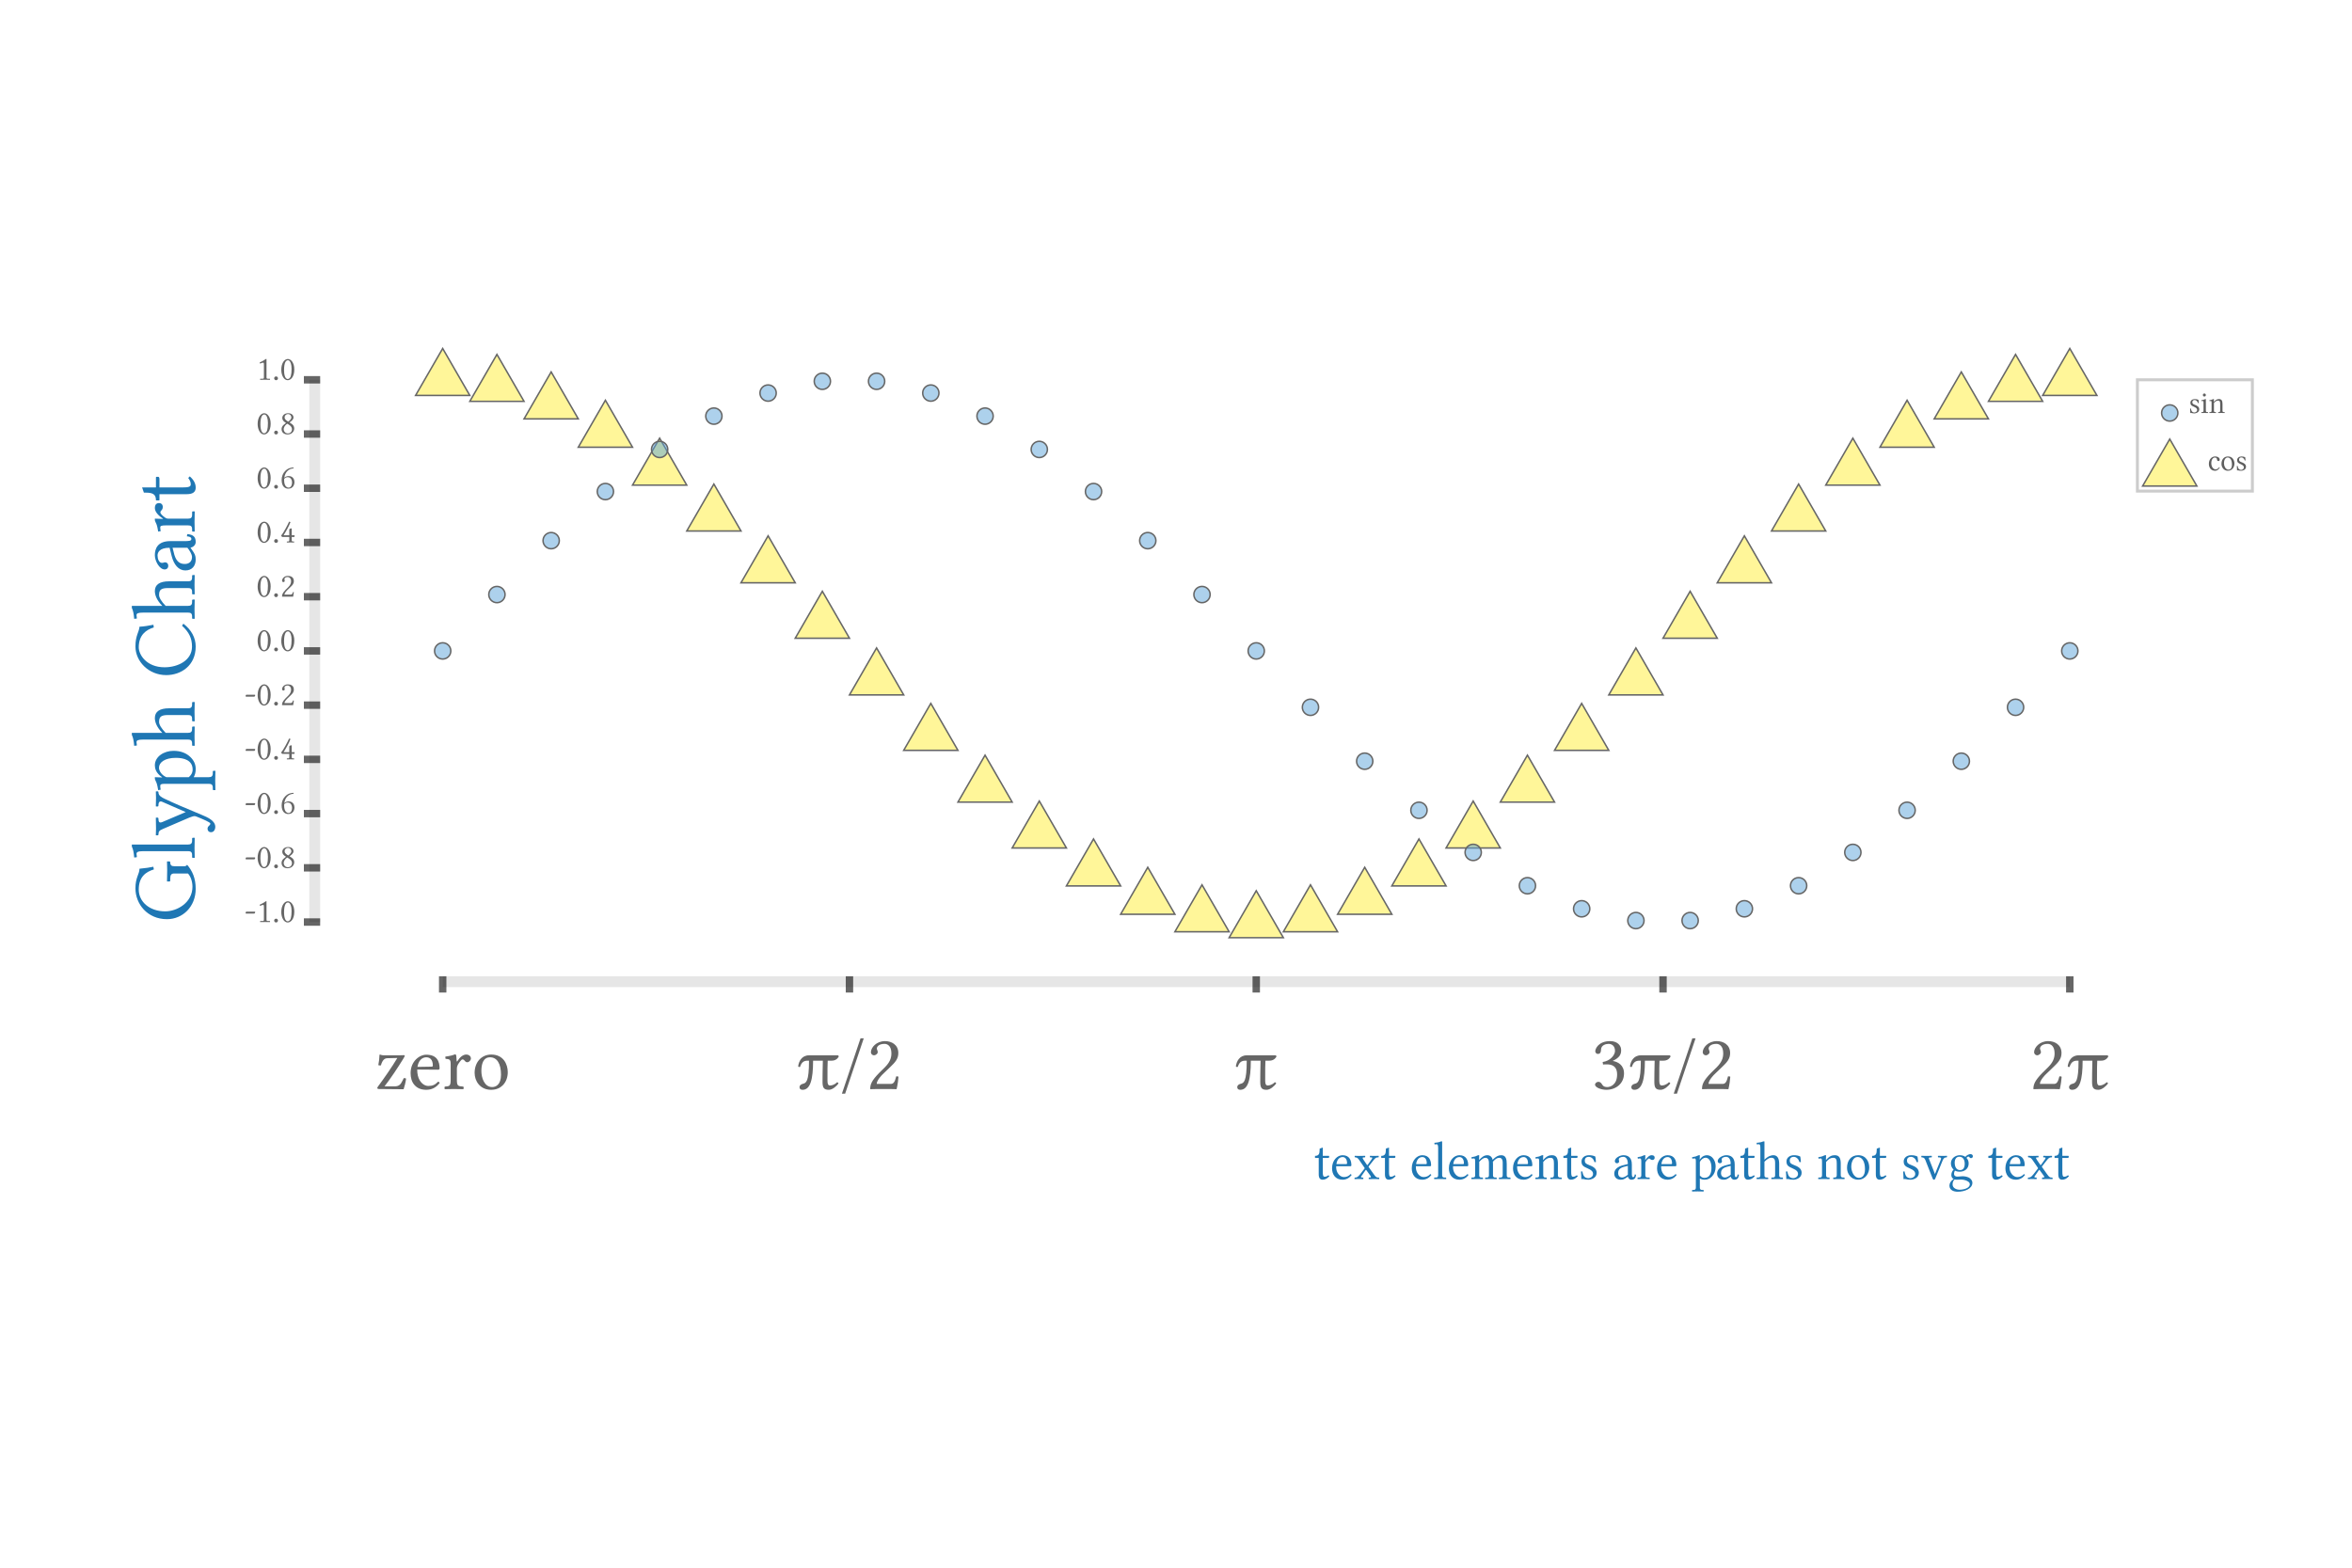 <?xml version="1.0" encoding="UTF-8"?>
<!DOCTYPE svg PUBLIC "-//W3C//DTD SVG 1.1//EN"
    "http://www.w3.org/Graphics/SVG/1.1/DTD/svg11.dtd"><svg xmlns="http://www.w3.org/2000/svg" height="400" stroke-opacity="1" viewBox="0 0 600 400" font-size="1" width="600" xmlns:xlink="http://www.w3.org/1999/xlink" stroke="rgb(0,0,0)" version="1.1"><defs></defs><g stroke-linejoin="miter" stroke-opacity="1.0" fill-opacity="0.4" stroke="rgb(102,102,102)" stroke-width="0.378" fill="rgb(255,232,0)" stroke-linecap="butt" stroke-miterlimit="10.0"><path d="M 534.927,100.898 l -6.918,-11.982 l -6.918,11.982 Z"/></g><g stroke-linejoin="miter" stroke-opacity="1.0" fill-opacity="0.4" stroke="rgb(102,102,102)" stroke-width="0.378" fill="rgb(255,232,0)" stroke-linecap="butt" stroke-miterlimit="10.0"><path d="M 521.091,102.41 l -6.918,-11.982 l -6.918,11.982 Z"/></g><g stroke-linejoin="miter" stroke-opacity="1.0" fill-opacity="0.4" stroke="rgb(102,102,102)" stroke-width="0.378" fill="rgb(255,232,0)" stroke-linecap="butt" stroke-miterlimit="10.0"><path d="M 507.255,106.879 l -6.918,-11.982 l -6.918,11.982 Z"/></g><g stroke-linejoin="miter" stroke-opacity="1.0" fill-opacity="0.4" stroke="rgb(102,102,102)" stroke-width="0.378" fill="rgb(255,232,0)" stroke-linecap="butt" stroke-miterlimit="10.0"><path d="M 493.419,114.11 l -6.918,-11.982 l -6.918,11.982 Z"/></g><g stroke-linejoin="miter" stroke-opacity="1.0" fill-opacity="0.4" stroke="rgb(102,102,102)" stroke-width="0.378" fill="rgb(255,232,0)" stroke-linecap="butt" stroke-miterlimit="10.0"><path d="M 479.583,123.787 l -6.918,-11.982 l -6.918,11.982 Z"/></g><g stroke-linejoin="miter" stroke-opacity="1.0" fill-opacity="0.4" stroke="rgb(102,102,102)" stroke-width="0.378" fill="rgb(255,232,0)" stroke-linecap="butt" stroke-miterlimit="10.0"><path d="M 465.747,135.488 l -6.918,-11.982 l -6.918,11.982 Z"/></g><g stroke-linejoin="miter" stroke-opacity="1.0" fill-opacity="0.4" stroke="rgb(102,102,102)" stroke-width="0.378" fill="rgb(255,232,0)" stroke-linecap="butt" stroke-miterlimit="10.0"><path d="M 451.911,148.7 l -6.918,-11.982 l -6.918,11.982 Z"/></g><g stroke-linejoin="miter" stroke-opacity="1.0" fill-opacity="0.4" stroke="rgb(102,102,102)" stroke-width="0.378" fill="rgb(255,232,0)" stroke-linecap="butt" stroke-miterlimit="10.0"><path d="M 438.075,162.846 l -6.918,-11.982 l -6.918,11.982 Z"/></g><g stroke-linejoin="miter" stroke-opacity="1.0" fill-opacity="0.4" stroke="rgb(102,102,102)" stroke-width="0.378" fill="rgb(255,232,0)" stroke-linecap="butt" stroke-miterlimit="10.0"><path d="M 424.239,177.309 l -6.918,-11.982 l -6.918,11.982 Z"/></g><g stroke-linejoin="miter" stroke-opacity="1.0" fill-opacity="0.4" stroke="rgb(102,102,102)" stroke-width="0.378" fill="rgb(255,232,0)" stroke-linecap="butt" stroke-miterlimit="10.0"><path d="M 410.403,191.455 l -6.918,-11.982 l -6.918,11.982 Z"/></g><g stroke-linejoin="miter" stroke-opacity="1.0" fill-opacity="0.4" stroke="rgb(102,102,102)" stroke-width="0.378" fill="rgb(255,232,0)" stroke-linecap="butt" stroke-miterlimit="10.0"><path d="M 396.567,204.667 l -6.918,-11.982 l -6.918,11.982 Z"/></g><g stroke-linejoin="miter" stroke-opacity="1.0" fill-opacity="0.4" stroke="rgb(102,102,102)" stroke-width="0.378" fill="rgb(255,232,0)" stroke-linecap="butt" stroke-miterlimit="10.0"><path d="M 382.731,216.368 l -6.918,-11.982 l -6.918,11.982 Z"/></g><g stroke-linejoin="miter" stroke-opacity="1.0" fill-opacity="0.4" stroke="rgb(102,102,102)" stroke-width="0.378" fill="rgb(255,232,0)" stroke-linecap="butt" stroke-miterlimit="10.0"><path d="M 368.895,226.045 l -6.918,-11.982 l -6.918,11.982 Z"/></g><g stroke-linejoin="miter" stroke-opacity="1.0" fill-opacity="0.4" stroke="rgb(102,102,102)" stroke-width="0.378" fill="rgb(255,232,0)" stroke-linecap="butt" stroke-miterlimit="10.0"><path d="M 355.06,233.276 l -6.918,-11.982 l -6.918,11.982 Z"/></g><g stroke-linejoin="miter" stroke-opacity="1.0" fill-opacity="0.4" stroke="rgb(102,102,102)" stroke-width="0.378" fill="rgb(255,232,0)" stroke-linecap="butt" stroke-miterlimit="10.0"><path d="M 341.224,237.745 l -6.918,-11.982 l -6.918,11.982 Z"/></g><g stroke-linejoin="miter" stroke-opacity="1.0" fill-opacity="0.4" stroke="rgb(102,102,102)" stroke-width="0.378" fill="rgb(255,232,0)" stroke-linecap="butt" stroke-miterlimit="10.0"><path d="M 327.388,239.257 l -6.918,-11.982 l -6.918,11.982 Z"/></g><g stroke-linejoin="miter" stroke-opacity="1.0" fill-opacity="0.4" stroke="rgb(102,102,102)" stroke-width="0.378" fill="rgb(255,232,0)" stroke-linecap="butt" stroke-miterlimit="10.0"><path d="M 313.552,237.745 l -6.918,-11.982 l -6.918,11.982 Z"/></g><g stroke-linejoin="miter" stroke-opacity="1.0" fill-opacity="0.4" stroke="rgb(102,102,102)" stroke-width="0.378" fill="rgb(255,232,0)" stroke-linecap="butt" stroke-miterlimit="10.0"><path d="M 299.716,233.276 l -6.918,-11.982 l -6.918,11.982 Z"/></g><g stroke-linejoin="miter" stroke-opacity="1.0" fill-opacity="0.4" stroke="rgb(102,102,102)" stroke-width="0.378" fill="rgb(255,232,0)" stroke-linecap="butt" stroke-miterlimit="10.0"><path d="M 285.88,226.045 l -6.918,-11.982 l -6.918,11.982 Z"/></g><g stroke-linejoin="miter" stroke-opacity="1.0" fill-opacity="0.4" stroke="rgb(102,102,102)" stroke-width="0.378" fill="rgb(255,232,0)" stroke-linecap="butt" stroke-miterlimit="10.0"><path d="M 272.044,216.368 l -6.918,-11.982 l -6.918,11.982 Z"/></g><g stroke-linejoin="miter" stroke-opacity="1.0" fill-opacity="0.4" stroke="rgb(102,102,102)" stroke-width="0.378" fill="rgb(255,232,0)" stroke-linecap="butt" stroke-miterlimit="10.0"><path d="M 258.208,204.667 l -6.918,-11.982 l -6.918,11.982 Z"/></g><g stroke-linejoin="miter" stroke-opacity="1.0" fill-opacity="0.4" stroke="rgb(102,102,102)" stroke-width="0.378" fill="rgb(255,232,0)" stroke-linecap="butt" stroke-miterlimit="10.0"><path d="M 244.372,191.455 l -6.918,-11.982 l -6.918,11.982 Z"/></g><g stroke-linejoin="miter" stroke-opacity="1.0" fill-opacity="0.4" stroke="rgb(102,102,102)" stroke-width="0.378" fill="rgb(255,232,0)" stroke-linecap="butt" stroke-miterlimit="10.0"><path d="M 230.536,177.309 l -6.918,-11.982 l -6.918,11.982 Z"/></g><g stroke-linejoin="miter" stroke-opacity="1.0" fill-opacity="0.4" stroke="rgb(102,102,102)" stroke-width="0.378" fill="rgb(255,232,0)" stroke-linecap="butt" stroke-miterlimit="10.0"><path d="M 216.7,162.846 l -6.918,-11.982 l -6.918,11.982 Z"/></g><g stroke-linejoin="miter" stroke-opacity="1.0" fill-opacity="0.4" stroke="rgb(102,102,102)" stroke-width="0.378" fill="rgb(255,232,0)" stroke-linecap="butt" stroke-miterlimit="10.0"><path d="M 202.864,148.7 l -6.918,-11.982 l -6.918,11.982 Z"/></g><g stroke-linejoin="miter" stroke-opacity="1.0" fill-opacity="0.4" stroke="rgb(102,102,102)" stroke-width="0.378" fill="rgb(255,232,0)" stroke-linecap="butt" stroke-miterlimit="10.0"><path d="M 189.028,135.488 l -6.918,-11.982 l -6.918,11.982 Z"/></g><g stroke-linejoin="miter" stroke-opacity="1.0" fill-opacity="0.4" stroke="rgb(102,102,102)" stroke-width="0.378" fill="rgb(255,232,0)" stroke-linecap="butt" stroke-miterlimit="10.0"><path d="M 175.192,123.787 l -6.918,-11.982 l -6.918,11.982 Z"/></g><g stroke-linejoin="miter" stroke-opacity="1.0" fill-opacity="0.4" stroke="rgb(102,102,102)" stroke-width="0.378" fill="rgb(255,232,0)" stroke-linecap="butt" stroke-miterlimit="10.0"><path d="M 161.357,114.11 l -6.918,-11.982 l -6.918,11.982 Z"/></g><g stroke-linejoin="miter" stroke-opacity="1.0" fill-opacity="0.4" stroke="rgb(102,102,102)" stroke-width="0.378" fill="rgb(255,232,0)" stroke-linecap="butt" stroke-miterlimit="10.0"><path d="M 147.521,106.879 l -6.918,-11.982 l -6.918,11.982 Z"/></g><g stroke-linejoin="miter" stroke-opacity="1.0" fill-opacity="0.4" stroke="rgb(102,102,102)" stroke-width="0.378" fill="rgb(255,232,0)" stroke-linecap="butt" stroke-miterlimit="10.0"><path d="M 133.685,102.41 l -6.918,-11.982 l -6.918,11.982 Z"/></g><g stroke-linejoin="miter" stroke-opacity="1.0" fill-opacity="0.4" stroke="rgb(102,102,102)" stroke-width="0.378" fill="rgb(255,232,0)" stroke-linecap="butt" stroke-miterlimit="10.0"><path d="M 119.849,100.898 l -6.918,-11.982 l -6.918,11.982 Z"/></g><g stroke-linejoin="miter" stroke-opacity="1.0" fill-opacity="0.5" stroke="rgb(102,102,102)" stroke-width="0.378" fill="rgb(93,165,218)" stroke-linecap="butt" stroke-miterlimit="10.0"><path d="M 530.084,166.084 c 0,-1.146 -0.929,-2.075 -2.075 -2.075c -1.146,-0 -2.075,0.929 -2.075 2.075c -0,1.146 0.929,2.075 2.075 2.075c 1.146,0 2.075,-0.929 2.075 -2.075Z"/></g><g stroke-linejoin="miter" stroke-opacity="1.0" fill-opacity="0.5" stroke="rgb(102,102,102)" stroke-width="0.378" fill="rgb(93,165,218)" stroke-linecap="butt" stroke-miterlimit="10.0"><path d="M 516.248,180.467 c 0,-1.146 -0.929,-2.075 -2.075 -2.075c -1.146,-0 -2.075,0.929 -2.075 2.075c -0,1.146 0.929,2.075 2.075 2.075c 1.146,0 2.075,-0.929 2.075 -2.075Z"/></g><g stroke-linejoin="miter" stroke-opacity="1.0" fill-opacity="0.5" stroke="rgb(102,102,102)" stroke-width="0.378" fill="rgb(93,165,218)" stroke-linecap="butt" stroke-miterlimit="10.0"><path d="M 502.412,194.221 c 0,-1.146 -0.929,-2.075 -2.075 -2.075c -1.146,-0 -2.075,0.929 -2.075 2.075c -0,1.146 0.929,2.075 2.075 2.075c 1.146,0 2.075,-0.929 2.075 -2.075Z"/></g><g stroke-linejoin="miter" stroke-opacity="1.0" fill-opacity="0.5" stroke="rgb(102,102,102)" stroke-width="0.378" fill="rgb(93,165,218)" stroke-linecap="butt" stroke-miterlimit="10.0"><path d="M 488.576,206.746 c 0,-1.146 -0.929,-2.075 -2.075 -2.075c -1.146,-0 -2.075,0.929 -2.075 2.075c -0,1.146 0.929,2.075 2.075 2.075c 1.146,0 2.075,-0.929 2.075 -2.075Z"/></g><g stroke-linejoin="miter" stroke-opacity="1.0" fill-opacity="0.5" stroke="rgb(102,102,102)" stroke-width="0.378" fill="rgb(93,165,218)" stroke-linecap="butt" stroke-miterlimit="10.0"><path d="M 474.74,217.494 c 0,-1.146 -0.929,-2.075 -2.075 -2.075c -1.146,-0 -2.075,0.929 -2.075 2.075c -0,1.146 0.929,2.075 2.075 2.075c 1.146,0 2.075,-0.929 2.075 -2.075Z"/></g><g stroke-linejoin="miter" stroke-opacity="1.0" fill-opacity="0.5" stroke="rgb(102,102,102)" stroke-width="0.378" fill="rgb(93,165,218)" stroke-linecap="butt" stroke-miterlimit="10.0"><path d="M 460.904,225.995 c 0,-1.146 -0.929,-2.075 -2.075 -2.075c -1.146,-0 -2.075,0.929 -2.075 2.075c -0,1.146 0.929,2.075 2.075 2.075c 1.146,0 2.075,-0.929 2.075 -2.075Z"/></g><g stroke-linejoin="miter" stroke-opacity="1.0" fill-opacity="0.5" stroke="rgb(102,102,102)" stroke-width="0.378" fill="rgb(93,165,218)" stroke-linecap="butt" stroke-miterlimit="10.0"><path d="M 447.068,231.877 c 0,-1.146 -0.929,-2.075 -2.075 -2.075c -1.146,-0 -2.075,0.929 -2.075 2.075c -0,1.146 0.929,2.075 2.075 2.075c 1.146,0 2.075,-0.929 2.075 -2.075Z"/></g><g stroke-linejoin="miter" stroke-opacity="1.0" fill-opacity="0.5" stroke="rgb(102,102,102)" stroke-width="0.378" fill="rgb(93,165,218)" stroke-linecap="butt" stroke-miterlimit="10.0"><path d="M 433.233,234.884 c 0,-1.146 -0.929,-2.075 -2.075 -2.075c -1.146,-0 -2.075,0.929 -2.075 2.075c -0,1.146 0.929,2.075 2.075 2.075c 1.146,0 2.075,-0.929 2.075 -2.075Z"/></g><g stroke-linejoin="miter" stroke-opacity="1.0" fill-opacity="0.5" stroke="rgb(102,102,102)" stroke-width="0.378" fill="rgb(93,165,218)" stroke-linecap="butt" stroke-miterlimit="10.0"><path d="M 419.397,234.884 c 0,-1.146 -0.929,-2.075 -2.075 -2.075c -1.146,-0 -2.075,0.929 -2.075 2.075c -0,1.146 0.929,2.075 2.075 2.075c 1.146,0 2.075,-0.929 2.075 -2.075Z"/></g><g stroke-linejoin="miter" stroke-opacity="1.0" fill-opacity="0.5" stroke="rgb(102,102,102)" stroke-width="0.378" fill="rgb(93,165,218)" stroke-linecap="butt" stroke-miterlimit="10.0"><path d="M 405.561,231.877 c 0,-1.146 -0.929,-2.075 -2.075 -2.075c -1.146,-0 -2.075,0.929 -2.075 2.075c -0,1.146 0.929,2.075 2.075 2.075c 1.146,0 2.075,-0.929 2.075 -2.075Z"/></g><g stroke-linejoin="miter" stroke-opacity="1.0" fill-opacity="0.5" stroke="rgb(102,102,102)" stroke-width="0.378" fill="rgb(93,165,218)" stroke-linecap="butt" stroke-miterlimit="10.0"><path d="M 391.725,225.995 c 0,-1.146 -0.929,-2.075 -2.075 -2.075c -1.146,-0 -2.075,0.929 -2.075 2.075c -0,1.146 0.929,2.075 2.075 2.075c 1.146,0 2.075,-0.929 2.075 -2.075Z"/></g><g stroke-linejoin="miter" stroke-opacity="1.0" fill-opacity="0.5" stroke="rgb(102,102,102)" stroke-width="0.378" fill="rgb(93,165,218)" stroke-linecap="butt" stroke-miterlimit="10.0"><path d="M 377.889,217.494 c 0,-1.146 -0.929,-2.075 -2.075 -2.075c -1.146,-0 -2.075,0.929 -2.075 2.075c -0,1.146 0.929,2.075 2.075 2.075c 1.146,0 2.075,-0.929 2.075 -2.075Z"/></g><g stroke-linejoin="miter" stroke-opacity="1.0" fill-opacity="0.5" stroke="rgb(102,102,102)" stroke-width="0.378" fill="rgb(93,165,218)" stroke-linecap="butt" stroke-miterlimit="10.0"><path d="M 364.053,206.746 c 0,-1.146 -0.929,-2.075 -2.075 -2.075c -1.146,-0 -2.075,0.929 -2.075 2.075c -0,1.146 0.929,2.075 2.075 2.075c 1.146,0 2.075,-0.929 2.075 -2.075Z"/></g><g stroke-linejoin="miter" stroke-opacity="1.0" fill-opacity="0.5" stroke="rgb(102,102,102)" stroke-width="0.378" fill="rgb(93,165,218)" stroke-linecap="butt" stroke-miterlimit="10.0"><path d="M 350.217,194.221 c 0,-1.146 -0.929,-2.075 -2.075 -2.075c -1.146,-0 -2.075,0.929 -2.075 2.075c -0,1.146 0.929,2.075 2.075 2.075c 1.146,0 2.075,-0.929 2.075 -2.075Z"/></g><g stroke-linejoin="miter" stroke-opacity="1.0" fill-opacity="0.5" stroke="rgb(102,102,102)" stroke-width="0.378" fill="rgb(93,165,218)" stroke-linecap="butt" stroke-miterlimit="10.0"><path d="M 336.381,180.467 c 0,-1.146 -0.929,-2.075 -2.075 -2.075c -1.146,-0 -2.075,0.929 -2.075 2.075c -0,1.146 0.929,2.075 2.075 2.075c 1.146,0 2.075,-0.929 2.075 -2.075Z"/></g><g stroke-linejoin="miter" stroke-opacity="1.0" fill-opacity="0.5" stroke="rgb(102,102,102)" stroke-width="0.378" fill="rgb(93,165,218)" stroke-linecap="butt" stroke-miterlimit="10.0"><path d="M 322.545,166.084 c 0,-1.146 -0.929,-2.075 -2.075 -2.075c -1.146,-0 -2.075,0.929 -2.075 2.075c -0,1.146 0.929,2.075 2.075 2.075c 1.146,0 2.075,-0.929 2.075 -2.075Z"/></g><g stroke-linejoin="miter" stroke-opacity="1.0" fill-opacity="0.5" stroke="rgb(102,102,102)" stroke-width="0.378" fill="rgb(93,165,218)" stroke-linecap="butt" stroke-miterlimit="10.0"><path d="M 308.709,151.7 c 0,-1.146 -0.929,-2.075 -2.075 -2.075c -1.146,-0 -2.075,0.929 -2.075 2.075c -0,1.146 0.929,2.075 2.075 2.075c 1.146,0 2.075,-0.929 2.075 -2.075Z"/></g><g stroke-linejoin="miter" stroke-opacity="1.0" fill-opacity="0.5" stroke="rgb(102,102,102)" stroke-width="0.378" fill="rgb(93,165,218)" stroke-linecap="butt" stroke-miterlimit="10.0"><path d="M 294.873,137.946 c 0,-1.146 -0.929,-2.075 -2.075 -2.075c -1.146,-0 -2.075,0.929 -2.075 2.075c -0,1.146 0.929,2.075 2.075 2.075c 1.146,0 2.075,-0.929 2.075 -2.075Z"/></g><g stroke-linejoin="miter" stroke-opacity="1.0" fill-opacity="0.5" stroke="rgb(102,102,102)" stroke-width="0.378" fill="rgb(93,165,218)" stroke-linecap="butt" stroke-miterlimit="10.0"><path d="M 281.037,125.421 c 0,-1.146 -0.929,-2.075 -2.075 -2.075c -1.146,-0 -2.075,0.929 -2.075 2.075c -0,1.146 0.929,2.075 2.075 2.075c 1.146,0 2.075,-0.929 2.075 -2.075Z"/></g><g stroke-linejoin="miter" stroke-opacity="1.0" fill-opacity="0.5" stroke="rgb(102,102,102)" stroke-width="0.378" fill="rgb(93,165,218)" stroke-linecap="butt" stroke-miterlimit="10.0"><path d="M 267.201,114.673 c 0,-1.146 -0.929,-2.075 -2.075 -2.075c -1.146,-0 -2.075,0.929 -2.075 2.075c -0,1.146 0.929,2.075 2.075 2.075c 1.146,0 2.075,-0.929 2.075 -2.075Z"/></g><g stroke-linejoin="miter" stroke-opacity="1.0" fill-opacity="0.5" stroke="rgb(102,102,102)" stroke-width="0.378" fill="rgb(93,165,218)" stroke-linecap="butt" stroke-miterlimit="10.0"><path d="M 253.365,106.172 c 0,-1.146 -0.929,-2.075 -2.075 -2.075c -1.146,-0 -2.075,0.929 -2.075 2.075c -0,1.146 0.929,2.075 2.075 2.075c 1.146,0 2.075,-0.929 2.075 -2.075Z"/></g><g stroke-linejoin="miter" stroke-opacity="1.0" fill-opacity="0.5" stroke="rgb(102,102,102)" stroke-width="0.378" fill="rgb(93,165,218)" stroke-linecap="butt" stroke-miterlimit="10.0"><path d="M 239.53,100.29 c 0,-1.146 -0.929,-2.075 -2.075 -2.075c -1.146,-0 -2.075,0.929 -2.075 2.075c -0,1.146 0.929,2.075 2.075 2.075c 1.146,0 2.075,-0.929 2.075 -2.075Z"/></g><g stroke-linejoin="miter" stroke-opacity="1.0" fill-opacity="0.5" stroke="rgb(102,102,102)" stroke-width="0.378" fill="rgb(93,165,218)" stroke-linecap="butt" stroke-miterlimit="10.0"><path d="M 225.694,97.283 c 0,-1.146 -0.929,-2.075 -2.075 -2.075c -1.146,-0 -2.075,0.929 -2.075 2.075c -0,1.146 0.929,2.075 2.075 2.075c 1.146,0 2.075,-0.929 2.075 -2.075Z"/></g><g stroke-linejoin="miter" stroke-opacity="1.0" fill-opacity="0.5" stroke="rgb(102,102,102)" stroke-width="0.378" fill="rgb(93,165,218)" stroke-linecap="butt" stroke-miterlimit="10.0"><path d="M 211.858,97.283 c 0,-1.146 -0.929,-2.075 -2.075 -2.075c -1.146,-0 -2.075,0.929 -2.075 2.075c -0,1.146 0.929,2.075 2.075 2.075c 1.146,0 2.075,-0.929 2.075 -2.075Z"/></g><g stroke-linejoin="miter" stroke-opacity="1.0" fill-opacity="0.5" stroke="rgb(102,102,102)" stroke-width="0.378" fill="rgb(93,165,218)" stroke-linecap="butt" stroke-miterlimit="10.0"><path d="M 198.022,100.29 c 0,-1.146 -0.929,-2.075 -2.075 -2.075c -1.146,-0 -2.075,0.929 -2.075 2.075c -0,1.146 0.929,2.075 2.075 2.075c 1.146,0 2.075,-0.929 2.075 -2.075Z"/></g><g stroke-linejoin="miter" stroke-opacity="1.0" fill-opacity="0.5" stroke="rgb(102,102,102)" stroke-width="0.378" fill="rgb(93,165,218)" stroke-linecap="butt" stroke-miterlimit="10.0"><path d="M 184.186,106.172 c 0,-1.146 -0.929,-2.075 -2.075 -2.075c -1.146,-0 -2.075,0.929 -2.075 2.075c -0,1.146 0.929,2.075 2.075 2.075c 1.146,0 2.075,-0.929 2.075 -2.075Z"/></g><g stroke-linejoin="miter" stroke-opacity="1.0" fill-opacity="0.5" stroke="rgb(102,102,102)" stroke-width="0.378" fill="rgb(93,165,218)" stroke-linecap="butt" stroke-miterlimit="10.0"><path d="M 170.35,114.673 c 0,-1.146 -0.929,-2.075 -2.075 -2.075c -1.146,-0 -2.075,0.929 -2.075 2.075c -0,1.146 0.929,2.075 2.075 2.075c 1.146,0 2.075,-0.929 2.075 -2.075Z"/></g><g stroke-linejoin="miter" stroke-opacity="1.0" fill-opacity="0.5" stroke="rgb(102,102,102)" stroke-width="0.378" fill="rgb(93,165,218)" stroke-linecap="butt" stroke-miterlimit="10.0"><path d="M 156.514,125.421 c 0,-1.146 -0.929,-2.075 -2.075 -2.075c -1.146,-0 -2.075,0.929 -2.075 2.075c -0,1.146 0.929,2.075 2.075 2.075c 1.146,0 2.075,-0.929 2.075 -2.075Z"/></g><g stroke-linejoin="miter" stroke-opacity="1.0" fill-opacity="0.5" stroke="rgb(102,102,102)" stroke-width="0.378" fill="rgb(93,165,218)" stroke-linecap="butt" stroke-miterlimit="10.0"><path d="M 142.678,137.946 c 0,-1.146 -0.929,-2.075 -2.075 -2.075c -1.146,-0 -2.075,0.929 -2.075 2.075c -0,1.146 0.929,2.075 2.075 2.075c 1.146,0 2.075,-0.929 2.075 -2.075Z"/></g><g stroke-linejoin="miter" stroke-opacity="1.0" fill-opacity="0.5" stroke="rgb(102,102,102)" stroke-width="0.378" fill="rgb(93,165,218)" stroke-linecap="butt" stroke-miterlimit="10.0"><path d="M 128.842,151.7 c 0,-1.146 -0.929,-2.075 -2.075 -2.075c -1.146,-0 -2.075,0.929 -2.075 2.075c -0,1.146 0.929,2.075 2.075 2.075c 1.146,0 2.075,-0.929 2.075 -2.075Z"/></g><g stroke-linejoin="miter" stroke-opacity="1.0" fill-opacity="0.5" stroke="rgb(102,102,102)" stroke-width="0.378" fill="rgb(93,165,218)" stroke-linecap="butt" stroke-miterlimit="10.0"><path d="M 115.006,166.084 c 0,-1.146 -0.929,-2.075 -2.075 -2.075c -1.146,-0 -2.075,0.929 -2.075 2.075c -0,1.146 0.929,2.075 2.075 2.075c 1.146,0 2.075,-0.929 2.075 -2.075Z"/></g><g stroke-linejoin="miter" stroke-opacity="1.0" fill-opacity="1.0" stroke="rgb(0,0,0)" fill-rule="evenodd" stroke-width="0.0" fill="rgb(31,119,180)" stroke-linecap="butt" stroke-miterlimit="10.0"><path d="M 335.187,300.839 ZM 337.445,295.456 v 3.524 c 0,0.854 0.083,1.267 0.454 1.267c 0.358,-0 0.633,-0.11 0.991 -0.386l 0.248,0.234 c -0.537,0.606 -1.088,0.909 -1.721 0.909c -0.633,-0 -1.005,-0.386 -1.005 -1.363v -4.185 h -0.895 c -0.041,-0 -0.055,-0.014 -0.055 -0.055v -0.427 c 0,-0.041 0.014,-0.055 0.041 -0.055c 0.922,-0 1.143,-0.537 1.143 -1.583v -0.262 l 0.798,-0.275 v 2.12 h 1.514 c 0.069,-0 0.11,0.028 0.11 0.083v 0.275 c 0,0.124 -0.193,0.179 -0.33 0.179h -1.294 ZM 339.344,300.839 ZM 340.914,297.026 h 2.533 c 0.138,-0 0.193,-0.069 0.193 -0.193c 0,-1.28 -0.647,-1.611 -1.143 -1.611c -0.317,-0 -1.349,0.124 -1.583 1.804ZM 340.914,297.026 ZM 344.548,299.559 l 0.275,0.22 c -0.523,0.716 -1.335,1.225 -2.327 1.225c -1.886,-0 -2.685,-1.404 -2.685 -2.905c 0,-2.093 1.377,-3.345 2.685 -3.345c 1.817,-0 2.244,1.418 2.244 2.574c 0,0.151 -0.096,0.234 -0.248 0.234h -3.621 c -0.014,0.083 -0.014,0.165 -0.014 0.275c 0,1.404 0.978,2.492 1.969 2.492c 0.757,-0 1.239,-0.248 1.721 -0.771ZM 345.237,300.839 ZM 347.949,295.305 c -0.275,-0 -0.33,0.069 -0.33 0.165c 0,0.069 0.055,0.193 0.206 0.441l 0.84,1.239 c 0.041,0.083 0.083,0.124 0.138 0.124c 0.041,-0 0.069,-0.028 0.124 -0.096l 0.895,-1.253 c 0.151,-0.193 0.234,-0.344 0.234 -0.454c 0,-0.11 -0.096,-0.165 -0.289 -0.165h -0.22 c -0.041,-0 -0.083,-0.028 -0.083 -0.096v -0.262 l 0.041,-0.041 c 0,-0 0.647,0.028 1.074 0.028c 0.441,-0 1.115,-0.028 1.115 -0.028l 0.014,0.028 v 0.262 c 0,0.096 -0.083,0.11 -0.165 0.11c -0.509,-0 -0.716,0.165 -1.225 0.812l -1.156,1.473 c -0.028,0.041 -0.041,0.069 -0.041 0.096c 0,0.028 0.014,0.069 0.041 0.11l 1.239,1.748 c 0.633,0.895 0.812,0.909 1.253 0.909c 0.138,-0 0.193,0.028 0.193 0.11v 0.262 l -0.014,0.028 c 0,-0 -0.743,-0.028 -1.212 -0.028c -0.565,-0 -1.432,0.028 -1.432 0.028l -0.028,-0.028 v -0.262 c 0,-0.069 0.028,-0.11 0.096 -0.11h 0.165 c 0.22,-0 0.317,-0.041 0.317 -0.151c 0,-0.124 -0.151,-0.33 -0.372 -0.62l -0.798,-1.101 c -0.055,-0.069 -0.083,-0.096 -0.124 -0.096c -0.028,-0 -0.069,0.041 -0.124 0.124l -0.867,1.253 c -0.206,0.275 -0.248,0.344 -0.248 0.441c 0,0.096 0.083,0.151 0.289 0.151h 0.193 c 0.069,-0 0.096,0.041 0.096 0.11v 0.262 l -0.028,0.028 c 0,-0 -0.716,-0.028 -1.156 -0.028c -0.399,-0 -1.032,0.028 -1.032 0.028l -0.028,-0.028 v -0.234 c 0,-0.083 0.055,-0.138 0.179 -0.138c 0.33,-0 0.647,-0.069 1.225 -0.812l 1.156,-1.487 c 0.014,-0.028 0.028,-0.055 0.028 -0.096c 0,-0.041 -0.014,-0.069 -0.041 -0.11l -1.198,-1.748 c -0.386,-0.565 -0.633,-0.895 -1.115 -0.895c -0.096,-0 -0.193,-0.041 -0.193 -0.096v -0.262 l 0.028,-0.041 l 1.088,0.028 l 1.528,-0.028 l 0.041,0.041 v 0.248 c 0,0.069 -0.055,0.11 -0.11 0.11h -0.206 ZM 352.079,300.839 ZM 354.337,295.456 v 3.524 c 0,0.854 0.083,1.267 0.454 1.267c 0.358,-0 0.633,-0.11 0.991 -0.386l 0.248,0.234 c -0.537,0.606 -1.088,0.909 -1.721 0.909c -0.633,-0 -1.005,-0.386 -1.005 -1.363v -4.185 h -0.895 c -0.041,-0 -0.055,-0.014 -0.055 -0.055v -0.427 c 0,-0.041 0.014,-0.055 0.041 -0.055c 0.922,-0 1.143,-0.537 1.143 -1.583v -0.262 l 0.798,-0.275 v 2.12 h 1.514 c 0.069,-0 0.11,0.028 0.11 0.083v 0.275 c 0,0.124 -0.193,0.179 -0.33 0.179h -1.294 ZM 359.678,300.839 ZM 361.248,297.026 h 2.533 c 0.138,-0 0.193,-0.069 0.193 -0.193c 0,-1.28 -0.647,-1.611 -1.143 -1.611c -0.317,-0 -1.349,0.124 -1.583 1.804ZM 361.248,297.026 ZM 364.882,299.559 l 0.275,0.22 c -0.523,0.716 -1.335,1.225 -2.327 1.225c -1.886,-0 -2.685,-1.404 -2.685 -2.905c 0,-2.093 1.377,-3.345 2.685 -3.345c 1.817,-0 2.244,1.418 2.244 2.574c 0,0.151 -0.096,0.234 -0.248 0.234h -3.621 c -0.014,0.083 -0.014,0.165 -0.014 0.275c 0,1.404 0.978,2.492 1.969 2.492c 0.757,-0 1.239,-0.248 1.721 -0.771ZM 365.571,300.839 ZM 366.879,299.848 v -6.897 c 0,-0.785 -0.138,-1.005 -0.413 -1.005l -0.441,0.055 c -0.041,-0 -0.083,-0.028 -0.083 -0.069l -0.028,-0.344 c 0.22,-0 0.73,-0.083 0.964 -0.124c 0.248,-0.055 0.441,-0.11 0.716 -0.234h 0.303 v 8.618 c 0,0.399 0.151,0.606 0.592 0.606h 0.33 c 0.055,-0 0.11,0.041 0.11 0.11v 0.262 l -0.028,0.028 c 0,-0 -1.005,-0.028 -1.542 -0.028c -0.482,-0 -1.487,0.028 -1.487 0.028l -0.014,-0.028 v -0.262 c 0,-0.069 0.028,-0.11 0.096 -0.11h 0.33 c 0.454,-0 0.592,-0.206 0.592 -0.606ZM 369.15,300.839 ZM 370.72,297.026 h 2.533 c 0.138,-0 0.193,-0.069 0.193 -0.193c 0,-1.28 -0.647,-1.611 -1.143 -1.611c -0.317,-0 -1.349,0.124 -1.583 1.804ZM 370.72,297.026 ZM 374.354,299.559 l 0.275,0.22 c -0.523,0.716 -1.335,1.225 -2.327 1.225c -1.886,-0 -2.685,-1.404 -2.685 -2.905c 0,-2.093 1.377,-3.345 2.685 -3.345c 1.817,-0 2.244,1.418 2.244 2.574c 0,0.151 -0.096,0.234 -0.248 0.234h -3.621 c -0.014,0.083 -0.014,0.165 -0.014 0.275c 0,1.404 0.978,2.492 1.969 2.492c 0.757,-0 1.239,-0.248 1.721 -0.771ZM 375.042,300.839 ZM 383.344,299.848 v -3.166 c 0,-0.922 -0.358,-1.267 -0.881 -1.267c -0.537,-0 -0.964,0.275 -1.625 1.005c 0.028,0.165 0.028,0.358 0.028 0.551v 2.877 c 0,0.399 0.138,0.606 0.592 0.606h 0.234 c 0.069,-0 0.124,0.041 0.124 0.11v 0.262 l -0.028,0.028 c 0,-0 -0.922,-0.028 -1.459 -0.028c -0.496,-0 -1.446,0.028 -1.446 0.028l -0.028,-0.028 v -0.262 c 0,-0.069 0.041,-0.11 0.11 -0.11h 0.275 c 0.468,-0 0.592,-0.206 0.592 -0.606v -3.139 c 0,-0.922 -0.372,-1.294 -0.895 -1.294c -0.482,-0 -0.936,0.344 -1.583 1.019v 3.414 c 0,0.399 0.138,0.606 0.592 0.606h 0.262 c 0.055,-0 0.11,0.041 0.11 0.11v 0.262 l -0.028,0.028 c 0,-0 -0.936,-0.028 -1.473 -0.028c -0.496,-0 -1.432,0.028 -1.432 0.028l -0.028,-0.028 v -0.262 c 0,-0.069 0.041,-0.11 0.11 -0.11h 0.262 c 0.468,-0 0.592,-0.206 0.592 -0.606v -3.428 c 0,-0.785 -0.124,-0.84 -0.303 -0.84c -0.179,-0 -0.344,0.014 -0.578 0.069l -0.069,-0.386 c 0.867,-0.151 1.06,-0.206 1.432 -0.399c 0.138,-0.069 0.248,-0.11 0.344 -0.11h 0.206 l -0.041,1.198 h 0.041 c 0.647,-0.688 1.225,-1.198 2.079 -1.198c 0.771,-0 1.253,0.565 1.335 1.184c 0.798,-0.826 1.446,-1.184 2.189 -1.184c 1.212,-0 1.418,1.005 1.418 2.23v 2.864 c 0,0.399 0.138,0.606 0.592 0.606h 0.262 c 0.055,-0 0.11,0.041 0.11 0.11v 0.262 l -0.028,0.028 c 0,-0 -0.936,-0.028 -1.473 -0.028c -0.496,-0 -1.432,0.028 -1.432 0.028l -0.028,-0.028 v -0.262 c 0,-0.069 0.041,-0.11 0.11 -0.11h 0.262 c 0.454,-0 0.592,-0.206 0.592 -0.606ZM 385.505,300.839 ZM 387.075,297.026 h 2.533 c 0.138,-0 0.193,-0.069 0.193 -0.193c 0,-1.28 -0.647,-1.611 -1.143 -1.611c -0.317,-0 -1.349,0.124 -1.583 1.804ZM 387.075,297.026 ZM 390.709,299.559 l 0.275,0.22 c -0.523,0.716 -1.335,1.225 -2.327 1.225c -1.886,-0 -2.685,-1.404 -2.685 -2.905c 0,-2.093 1.377,-3.345 2.685 -3.345c 1.817,-0 2.244,1.418 2.244 2.574c 0,0.151 -0.096,0.234 -0.248 0.234h -3.621 c -0.014,0.083 -0.014,0.165 -0.014 0.275c 0,1.404 0.978,2.492 1.969 2.492c 0.757,-0 1.239,-0.248 1.721 -0.771ZM 391.398,300.839 ZM 396.409,299.848 v -3.015 c 0,-0.964 -0.165,-1.418 -0.895 -1.418c -0.606,-0 -1.129,0.234 -1.831 1.06v 3.373 c 0,0.399 0.138,0.606 0.592 0.606h 0.193 c 0.069,-0 0.11,0.041 0.11 0.11v 0.262 l -0.028,0.028 c 0,-0 -0.867,-0.028 -1.404 -0.028c -0.496,-0 -1.432,0.028 -1.432 0.028l -0.028,-0.028 v -0.262 c 0,-0.069 0.041,-0.11 0.11 -0.11h 0.262 c 0.468,-0 0.592,-0.206 0.592 -0.606v -3.428 c 0,-0.743 -0.11,-0.84 -0.303 -0.84c -0.179,-0 -0.344,0.014 -0.578 0.069l -0.069,-0.386 c 0.578,-0.096 0.991,-0.165 1.418 -0.399c 0.151,-0.069 0.262,-0.11 0.358 -0.11h 0.206 l -0.041,1.225 h 0.041 c 0.881,-1.032 1.542,-1.225 2.244 -1.225c 1.239,-0 1.501,0.95 1.501 2.175v 2.919 c 0,0.399 0.151,0.606 0.592 0.606h 0.262 c 0.069,-0 0.124,0.041 0.124 0.11v 0.262 l -0.028,0.028 c 0,-0 -0.95,-0.028 -1.487 -0.028c -0.482,-0 -1.349,0.028 -1.349 0.028l -0.028,-0.028 v -0.262 c 0,-0.069 0.041,-0.11 0.11 -0.11h 0.193 c 0.454,-0 0.592,-0.206 0.592 -0.606ZM 398.557,300.839 ZM 400.814,295.456 v 3.524 c 0,0.854 0.083,1.267 0.454 1.267c 0.358,-0 0.633,-0.11 0.991 -0.386l 0.248,0.234 c -0.537,0.606 -1.088,0.909 -1.721 0.909c -0.633,-0 -1.005,-0.386 -1.005 -1.363v -4.185 h -0.895 c -0.041,-0 -0.055,-0.014 -0.055 -0.055v -0.427 c 0,-0.041 0.014,-0.055 0.041 -0.055c 0.922,-0 1.143,-0.537 1.143 -1.583v -0.262 l 0.798,-0.275 v 2.12 h 1.514 c 0.069,-0 0.11,0.028 0.11 0.083v 0.275 c 0,0.124 -0.193,0.179 -0.33 0.179h -1.294 ZM 402.714,300.839 ZM 403.306,298.912 l 0.372,-0.014 c 0.041,0.344 0.193,1.005 0.496 1.322c 0.138,0.151 0.509,0.399 1.019 0.399c 0.482,-0 1.198,-0.386 1.198 -1.06c 0,-0.592 -0.33,-0.991 -1.418 -1.459c -1.005,-0.441 -1.528,-0.73 -1.528 -1.762c 0,-0.922 0.812,-1.583 1.9 -1.583c 0.688,-0 1.198,0.124 1.625 0.344c 0.083,0.441 0.124,0.909 0.151 1.404l -0.372,0.014 c -0.289,-1.129 -1.115,-1.349 -1.404 -1.349c -0.523,-0 -1.06,0.206 -1.06 0.964c 0,0.551 0.262,0.826 1.019 1.101c 1.115,0.413 2.01,0.909 2.01 2.01c 0,1.363 -1.446,1.762 -2.093 1.762c -0.482,-0 -0.881,-0.055 -1.239 -0.151c -0.096,-0.014 -0.165,-0.028 -0.262 -0.028c -0.069,-0 -0.179,0.014 -0.317 0.041c 0,-0.578 -0.041,-1.28 -0.096 -1.955ZM 411.264,300.839 ZM 415.27,297.466 l -1.088,0.275 c -1.212,0.372 -1.391,1.005 -1.391 1.625c 0,0.427 0.206,1.074 1.074 1.074c 0.413,-0 1.046,-0.399 1.404 -0.702v -2.272 ZM 415.27,297.466 ZM 416.151,301.005 c -0.523,-0 -0.812,-0.468 -0.867 -0.798l -0.317,0.22 c -0.633,0.441 -0.867,0.578 -1.501 0.578c -0.964,-0 -1.666,-0.551 -1.666 -1.583c 0,-1.046 0.895,-1.762 2.203 -2.093l 1.267,-0.317 c 0,-1.556 -0.716,-1.845 -1.184 -1.845c -0.523,-0 -1.129,0.234 -1.129 0.661c 0,0.151 0.028,0.234 0.041 0.275c 0.028,0.055 0.041,0.151 0.041 0.248c 0,0.179 -0.138,0.454 -0.537 0.454c -0.33,-0 -0.551,-0.22 -0.551 -0.551c 0,-0.798 1.294,-1.501 2.175 -1.501c 1.005,-0 2.161,0.413 2.161 2.368v 2.024 c 0,0.84 0.014,1.198 0.33 1.198c 0.303,-0 0.386,-0.386 0.399 -0.688l 0.344,0.069 c -0.083,1.005 -0.509,1.28 -1.212 1.28ZM 417.473,300.839 ZM 418.698,299.848 v -3.428 c 0,-0.688 -0.096,-0.84 -0.303 -0.84c -0.179,-0 -0.344,0.014 -0.578 0.069l -0.069,-0.386 c 0.867,-0.151 1.019,-0.193 1.432 -0.399c 0.138,-0.069 0.248,-0.11 0.344 -0.11h 0.206 l -0.041,1.239 h 0.041 c 0.358,-0.537 0.964,-1.239 1.611 -1.239c 0.565,-0 0.771,0.275 0.771 0.633c 0,0.358 -0.234,0.578 -0.592 0.578c -0.275,-0 -0.427,-0.11 -0.565 -0.248c -0.083,-0.083 -0.179,-0.124 -0.275 -0.124c -0.151,-0 -0.454,0.248 -0.785 0.716c -0.096,0.124 -0.165,0.303 -0.165 0.482v 3.056 c 0,0.399 0.138,0.606 0.592 0.606h 0.399 c 0.069,-0 0.124,0.041 0.124 0.11v 0.262 l -0.028,0.028 c 0,-0 -1.088,-0.028 -1.625 -0.028c -0.496,-0 -1.432,0.028 -1.432 0.028l -0.014,-0.028 v -0.262 c 0,-0.069 0.028,-0.11 0.096 -0.11h 0.262 c 0.468,-0 0.592,-0.206 0.592 -0.606ZM 422.25,300.839 ZM 423.819,297.026 h 2.533 c 0.138,-0 0.193,-0.069 0.193 -0.193c 0,-1.28 -0.647,-1.611 -1.143 -1.611c -0.317,-0 -1.349,0.124 -1.583 1.804ZM 423.819,297.026 ZM 427.454,299.559 l 0.275,0.22 c -0.523,0.716 -1.335,1.225 -2.327 1.225c -1.886,-0 -2.685,-1.404 -2.685 -2.905c 0,-2.093 1.377,-3.345 2.685 -3.345c 1.817,-0 2.244,1.418 2.244 2.574c 0,0.151 -0.096,0.234 -0.248 0.234h -3.621 c -0.014,0.083 -0.014,0.165 -0.014 0.275c 0,1.404 0.978,2.492 1.969 2.492c 0.757,-0 1.239,-0.248 1.721 -0.771ZM 431.584,300.839 ZM 433.635,296.516 v 3.428 c 0.482,0.565 0.936,0.592 1.156 0.592c 1.473,-0 1.804,-1.377 1.804 -2.561c 0,-1.666 -0.675,-2.588 -1.514 -2.588c -0.468,-0 -1.143,0.399 -1.446 1.129ZM 433.635,296.516 ZM 432.616,303.014 v -6.815 c 0,-0.523 -0.124,-0.62 -0.317 -0.62c -0.179,-0 -0.344,0.014 -0.578 0.069l -0.069,-0.386 c 0.881,-0.151 1.046,-0.206 1.432 -0.399c 0.151,-0.069 0.248,-0.11 0.344 -0.11h 0.206 l -0.041,1.101 h 0.041 c 0.633,-0.964 1.377,-1.101 1.817 -1.101c 1.335,-0 2.216,1.391 2.216 2.85c 0,1.115 -0.344,1.969 -0.964 2.602c -0.537,0.537 -1.101,0.798 -1.831 0.798c -0.496,-0 -0.881,-0.11 -1.239 -0.303v 2.313 c 0,0.399 0.151,0.606 0.592 0.606h 0.262 c 0.069,-0 0.124,0.041 0.124 0.11v 0.262 l -0.028,0.028 c 0,-0 -0.95,-0.028 -1.487 -0.028c -0.482,-0 -1.418,0.028 -1.418 0.028l -0.028,-0.028 v -0.262 c 0,-0.069 0.041,-0.11 0.11 -0.11h 0.262 c 0.454,-0 0.592,-0.206 0.592 -0.606ZM 437.504,300.839 ZM 441.51,297.466 l -1.088,0.275 c -1.212,0.372 -1.391,1.005 -1.391 1.625c 0,0.427 0.206,1.074 1.074 1.074c 0.413,-0 1.046,-0.399 1.404 -0.702v -2.272 ZM 441.51,297.466 ZM 442.391,301.005 c -0.523,-0 -0.812,-0.468 -0.867 -0.798l -0.317,0.22 c -0.633,0.441 -0.867,0.578 -1.501 0.578c -0.964,-0 -1.666,-0.551 -1.666 -1.583c 0,-1.046 0.895,-1.762 2.203 -2.093l 1.267,-0.317 c 0,-1.556 -0.716,-1.845 -1.184 -1.845c -0.523,-0 -1.129,0.234 -1.129 0.661c 0,0.151 0.028,0.234 0.041 0.275c 0.028,0.055 0.041,0.151 0.041 0.248c 0,0.179 -0.138,0.454 -0.537 0.454c -0.33,-0 -0.551,-0.22 -0.551 -0.551c 0,-0.798 1.294,-1.501 2.175 -1.501c 1.005,-0 2.161,0.413 2.161 2.368v 2.024 c 0,0.84 0.014,1.198 0.33 1.198c 0.303,-0 0.386,-0.386 0.399 -0.688l 0.344,0.069 c -0.083,1.005 -0.509,1.28 -1.212 1.28ZM 443.713,300.839 ZM 445.971,295.456 v 3.524 c 0,0.854 0.083,1.267 0.454 1.267c 0.358,-0 0.633,-0.11 0.991 -0.386l 0.248,0.234 c -0.537,0.606 -1.088,0.909 -1.721 0.909c -0.633,-0 -1.005,-0.386 -1.005 -1.363v -4.185 h -0.895 c -0.041,-0 -0.055,-0.014 -0.055 -0.055v -0.427 c 0,-0.041 0.014,-0.055 0.041 -0.055c 0.922,-0 1.143,-0.537 1.143 -1.583v -0.262 l 0.798,-0.275 v 2.12 h 1.514 c 0.069,-0 0.11,0.028 0.11 0.083v 0.275 c 0,0.124 -0.193,0.179 -0.33 0.179h -1.294 ZM 447.87,300.839 ZM 450.114,291.23 v 4.667 c 0.922,-0.922 1.735,-1.143 2.272 -1.143c 0.991,-0 1.487,0.757 1.487 2.175v 2.919 c 0,0.399 0.138,0.606 0.592 0.606h 0.262 c 0.055,-0 0.11,0.041 0.11 0.11v 0.262 l -0.028,0.028 c 0,-0 -0.936,-0.028 -1.487 -0.028c -0.482,-0 -1.418,0.028 -1.418 0.028l -0.028,-0.028 v -0.262 c 0,-0.069 0.041,-0.11 0.11 -0.11h 0.262 c 0.468,-0 0.592,-0.206 0.592 -0.606v -3.07 c 0,-1.115 -0.303,-1.377 -1.074 -1.377c -0.399,-0 -0.991,0.358 -1.652 1.005v 3.442 c 0,0.399 0.138,0.606 0.592 0.606h 0.262 c 0.055,-0 0.11,0.041 0.11 0.11v 0.262 l -0.028,0.028 c 0,-0 -0.936,-0.028 -1.473 -0.028c -0.496,-0 -1.418,0.028 -1.418 0.028l -0.028,-0.028 v -0.262 c 0,-0.069 0.028,-0.11 0.096 -0.11h 0.262 c 0.468,-0 0.592,-0.206 0.592 -0.606v -6.897 c 0,-0.785 -0.124,-1.005 -0.399 -1.005l -0.454,0.055 c -0.041,-0 -0.069,-0.028 -0.069 -0.069l -0.028,-0.344 c 0.22,-0 0.716,-0.083 0.95 -0.124c 0.248,-0.055 0.454,-0.11 0.73 -0.234h 0.303 ZM 455.002,300.839 ZM 455.594,298.912 l 0.372,-0.014 c 0.041,0.344 0.193,1.005 0.496 1.322c 0.138,0.151 0.509,0.399 1.019 0.399c 0.482,-0 1.198,-0.386 1.198 -1.06c 0,-0.592 -0.33,-0.991 -1.418 -1.459c -1.005,-0.441 -1.528,-0.73 -1.528 -1.762c 0,-0.922 0.812,-1.583 1.9 -1.583c 0.688,-0 1.198,0.124 1.625 0.344c 0.083,0.441 0.124,0.909 0.151 1.404l -0.372,0.014 c -0.289,-1.129 -1.115,-1.349 -1.404 -1.349c -0.523,-0 -1.06,0.206 -1.06 0.964c 0,0.551 0.262,0.826 1.019 1.101c 1.115,0.413 2.01,0.909 2.01 2.01c 0,1.363 -1.446,1.762 -2.093 1.762c -0.482,-0 -0.881,-0.055 -1.239 -0.151c -0.096,-0.014 -0.165,-0.028 -0.262 -0.028c -0.069,-0 -0.179,0.014 -0.317 0.041c 0,-0.578 -0.041,-1.28 -0.096 -1.955ZM 463.551,300.839 ZM 468.562,299.848 v -3.015 c 0,-0.964 -0.165,-1.418 -0.895 -1.418c -0.606,-0 -1.129,0.234 -1.831 1.06v 3.373 c 0,0.399 0.138,0.606 0.592 0.606h 0.193 c 0.069,-0 0.11,0.041 0.11 0.11v 0.262 l -0.028,0.028 c 0,-0 -0.867,-0.028 -1.404 -0.028c -0.496,-0 -1.432,0.028 -1.432 0.028l -0.028,-0.028 v -0.262 c 0,-0.069 0.041,-0.11 0.11 -0.11h 0.262 c 0.468,-0 0.592,-0.206 0.592 -0.606v -3.428 c 0,-0.743 -0.11,-0.84 -0.303 -0.84c -0.179,-0 -0.344,0.014 -0.578 0.069l -0.069,-0.386 c 0.578,-0.096 0.991,-0.165 1.418 -0.399c 0.151,-0.069 0.262,-0.11 0.358 -0.11h 0.206 l -0.041,1.225 h 0.041 c 0.881,-1.032 1.542,-1.225 2.244 -1.225c 1.239,-0 1.501,0.95 1.501 2.175v 2.919 c 0,0.399 0.151,0.606 0.592 0.606h 0.262 c 0.069,-0 0.124,0.041 0.124 0.11v 0.262 l -0.028,0.028 c 0,-0 -0.95,-0.028 -1.487 -0.028c -0.482,-0 -1.349,0.028 -1.349 0.028l -0.028,-0.028 v -0.262 c 0,-0.069 0.041,-0.11 0.11 -0.11h 0.193 c 0.454,-0 0.592,-0.206 0.592 -0.606ZM 470.71,300.839 ZM 471.178,298.017 c 0,-1.886 1.019,-3.263 2.85 -3.263c 2.038,-0 2.822,1.707 2.822 3.139c 0,1.377 -0.895,3.111 -2.85 3.111c -1.845,-0 -2.822,-1.583 -2.822 -2.987ZM 471.178,298.017 ZM 473.876,295.209 c -1.101,-0 -1.611,1.294 -1.611 2.492c 0,1.06 0.606,2.822 1.969 2.822c 0.62,-0 1.528,-0.372 1.528 -2.189c 0,-2.024 -0.757,-3.125 -1.886 -3.125ZM 477.304,300.839 ZM 479.562,295.456 v 3.524 c 0,0.854 0.083,1.267 0.454 1.267c 0.358,-0 0.633,-0.11 0.991 -0.386l 0.248,0.234 c -0.537,0.606 -1.088,0.909 -1.721 0.909c -0.633,-0 -1.005,-0.386 -1.005 -1.363v -4.185 h -0.895 c -0.041,-0 -0.055,-0.014 -0.055 -0.055v -0.427 c 0,-0.041 0.014,-0.055 0.041 -0.055c 0.922,-0 1.143,-0.537 1.143 -1.583v -0.262 l 0.798,-0.275 v 2.12 h 1.514 c 0.069,-0 0.11,0.028 0.11 0.083v 0.275 c 0,0.124 -0.193,0.179 -0.33 0.179h -1.294 ZM 484.904,300.839 ZM 485.496,298.912 l 0.372,-0.014 c 0.041,0.344 0.193,1.005 0.496 1.322c 0.138,0.151 0.509,0.399 1.019 0.399c 0.482,-0 1.198,-0.386 1.198 -1.06c 0,-0.592 -0.33,-0.991 -1.418 -1.459c -1.005,-0.441 -1.528,-0.73 -1.528 -1.762c 0,-0.922 0.812,-1.583 1.9 -1.583c 0.688,-0 1.198,0.124 1.625 0.344c 0.083,0.441 0.124,0.909 0.151 1.404l -0.372,0.014 c -0.289,-1.129 -1.115,-1.349 -1.404 -1.349c -0.523,-0 -1.06,0.206 -1.06 0.964c 0,0.551 0.262,0.826 1.019 1.101c 1.115,0.413 2.01,0.909 2.01 2.01c 0,1.363 -1.446,1.762 -2.093 1.762c -0.482,-0 -0.881,-0.055 -1.239 -0.151c -0.096,-0.014 -0.165,-0.028 -0.262 -0.028c -0.069,-0 -0.179,0.014 -0.317 0.041c 0,-0.578 -0.041,-1.28 -0.096 -1.955ZM 490.011,300.839 ZM 494.555,295.305 h -0.069 c -0.069,-0 -0.11,-0.055 -0.11 -0.096v -0.275 l 0.055,-0.028 c 0,-0 0.785,0.028 1.294 0.028c 0.358,-0 0.936,-0.028 0.936 -0.028l 0.028,0.028 v 0.248 c 0,0.069 -0.069,0.124 -0.151 0.124c -0.399,-0 -0.716,0.179 -0.936 0.716l -1.9,4.667 c -0.096,0.234 -0.193,0.317 -0.33 0.317c -0.179,-0 -0.262,-0.083 -0.344 -0.289l -1.872,-4.75 c -0.193,-0.496 -0.482,-0.661 -0.881 -0.661c -0.069,-0 -0.138,-0.028 -0.138 -0.096v -0.275 l 0.041,-0.028 c 0,-0 0.73,0.028 1.198 0.028c 0.537,-0 1.377,-0.028 1.377 -0.028l 0.055,0.028 v 0.262 c 0,0.096 -0.083,0.11 -0.124 0.11h -0.234 c -0.275,0.014 -0.399,0.096 -0.399 0.234c 0,0.096 0.055,0.206 0.138 0.399l 1.184,3.001 l 0.234,0.633 l 0.234,-0.592 l 1.225,-3.015 c 0.069,-0.151 0.11,-0.275 0.11 -0.372c 0,-0.206 -0.151,-0.289 -0.62 -0.289ZM 496.854,300.839 ZM 501.204,296.943 c 0,-1.143 -0.537,-1.804 -1.363 -1.804c -0.716,-0 -1.198,0.496 -1.198 1.569c 0,0.716 0.275,1.845 1.377 1.845c 0.482,-0 1.184,-0.234 1.184 -1.611ZM 501.204,296.943 ZM 498.63,300.936 c -0.427,0.399 -0.523,0.826 -0.523 1.294c 0,1.032 1.239,1.335 1.707 1.335c 1.184,-0 2.685,-0.413 2.685 -1.404c 0,-0.358 -0.193,-0.592 -0.73 -0.854c -0.386,-0.193 -0.95,-0.344 -1.611 -0.344c -0.11,-0 -0.262,0.014 -0.454 0.028c -0.193,0.014 -0.399,0.014 -0.551 0.014c -0.22,-0 -0.33,-0.028 -0.523 -0.069ZM 498.63,300.936 ZM 502.815,295.498 c -0.22,-0 -0.358,-0.124 -0.413 -0.234c -0.083,-0.124 -0.138,-0.165 -0.234 -0.165c -0.165,-0 -0.427,0.193 -0.523 0.33c 0.386,0.413 0.565,0.812 0.565 1.459c 0,1.349 -1.101,2.079 -2.258 2.079c -0.509,-0 -0.922,-0.096 -1.239 -0.289c -0.151,0.234 -0.234,0.523 -0.234 0.798c 0,0.592 0.454,0.743 0.84 0.743c 0.069,-0 0.234,-0.014 0.427 -0.028c 0.317,-0.041 0.661,-0.069 0.895 -0.069c 0.482,-0 1.391,0.096 1.941 0.565c 0.372,0.344 0.578,0.675 0.578 1.115c 0,1.487 -1.955,2.272 -3.731 2.272c -1.005,-0 -2.12,-0.372 -2.12 -1.569c 0,-0.592 0.372,-1.225 1.074 -1.666c -0.344,-0.179 -0.592,-0.523 -0.592 -1.019c 0,-0.468 0.206,-1.06 0.578 -1.391c -0.372,-0.372 -0.688,-0.84 -0.688 -1.597c 0,-1.267 1.115,-2.079 2.285 -2.079c 0.771,-0 1.253,0.317 1.404 0.427c 0.344,-0.468 0.964,-0.702 1.308 -0.702c 0.358,-0 0.606,0.234 0.606 0.523c 0,0.303 -0.193,0.496 -0.468 0.496ZM 506.959,300.839 ZM 509.216,295.456 v 3.524 c 0,0.854 0.083,1.267 0.454 1.267c 0.358,-0 0.633,-0.11 0.991 -0.386l 0.248,0.234 c -0.537,0.606 -1.088,0.909 -1.721 0.909c -0.633,-0 -1.005,-0.386 -1.005 -1.363v -4.185 h -0.895 c -0.041,-0 -0.055,-0.014 -0.055 -0.055v -0.427 c 0,-0.041 0.014,-0.055 0.041 -0.055c 0.922,-0 1.143,-0.537 1.143 -1.583v -0.262 l 0.798,-0.275 v 2.12 h 1.514 c 0.069,-0 0.11,0.028 0.11 0.083v 0.275 c 0,0.124 -0.193,0.179 -0.33 0.179h -1.294 ZM 511.116,300.839 ZM 512.686,297.026 h 2.533 c 0.138,-0 0.193,-0.069 0.193 -0.193c 0,-1.28 -0.647,-1.611 -1.143 -1.611c -0.317,-0 -1.349,0.124 -1.583 1.804ZM 512.686,297.026 ZM 516.32,299.559 l 0.275,0.22 c -0.523,0.716 -1.335,1.225 -2.327 1.225c -1.886,-0 -2.685,-1.404 -2.685 -2.905c 0,-2.093 1.377,-3.345 2.685 -3.345c 1.817,-0 2.244,1.418 2.244 2.574c 0,0.151 -0.096,0.234 -0.248 0.234h -3.621 c -0.014,0.083 -0.014,0.165 -0.014 0.275c 0,1.404 0.978,2.492 1.969 2.492c 0.757,-0 1.239,-0.248 1.721 -0.771ZM 517.009,300.839 ZM 519.721,295.305 c -0.275,-0 -0.33,0.069 -0.33 0.165c 0,0.069 0.055,0.193 0.206 0.441l 0.84,1.239 c 0.041,0.083 0.083,0.124 0.138 0.124c 0.041,-0 0.069,-0.028 0.124 -0.096l 0.895,-1.253 c 0.151,-0.193 0.234,-0.344 0.234 -0.454c 0,-0.11 -0.096,-0.165 -0.289 -0.165h -0.22 c -0.041,-0 -0.083,-0.028 -0.083 -0.096v -0.262 l 0.041,-0.041 c 0,-0 0.647,0.028 1.074 0.028c 0.441,-0 1.115,-0.028 1.115 -0.028l 0.014,0.028 v 0.262 c 0,0.096 -0.083,0.11 -0.165 0.11c -0.509,-0 -0.716,0.165 -1.225 0.812l -1.156,1.473 c -0.028,0.041 -0.041,0.069 -0.041 0.096c 0,0.028 0.014,0.069 0.041 0.11l 1.239,1.748 c 0.633,0.895 0.812,0.909 1.253 0.909c 0.138,-0 0.193,0.028 0.193 0.11v 0.262 l -0.014,0.028 c 0,-0 -0.743,-0.028 -1.212 -0.028c -0.565,-0 -1.432,0.028 -1.432 0.028l -0.028,-0.028 v -0.262 c 0,-0.069 0.028,-0.11 0.096 -0.11h 0.165 c 0.22,-0 0.317,-0.041 0.317 -0.151c 0,-0.124 -0.151,-0.33 -0.372 -0.62l -0.798,-1.101 c -0.055,-0.069 -0.083,-0.096 -0.124 -0.096c -0.028,-0 -0.069,0.041 -0.124 0.124l -0.867,1.253 c -0.206,0.275 -0.248,0.344 -0.248 0.441c 0,0.096 0.083,0.151 0.289 0.151h 0.193 c 0.069,-0 0.096,0.041 0.096 0.11v 0.262 l -0.028,0.028 c 0,-0 -0.716,-0.028 -1.156 -0.028c -0.399,-0 -1.032,0.028 -1.032 0.028l -0.028,-0.028 v -0.234 c 0,-0.083 0.055,-0.138 0.179 -0.138c 0.33,-0 0.647,-0.069 1.225 -0.812l 1.156,-1.487 c 0.014,-0.028 0.028,-0.055 0.028 -0.096c 0,-0.041 -0.014,-0.069 -0.041 -0.11l -1.198,-1.748 c -0.386,-0.565 -0.633,-0.895 -1.115 -0.895c -0.096,-0 -0.193,-0.041 -0.193 -0.096v -0.262 l 0.028,-0.041 l 1.088,0.028 l 1.528,-0.028 l 0.041,0.041 v 0.248 c 0,0.069 -0.055,0.11 -0.11 0.11h -0.206 ZM 523.851,300.839 ZM 526.109,295.456 v 3.524 c 0,0.854 0.083,1.267 0.454 1.267c 0.358,-0 0.633,-0.11 0.991 -0.386l 0.248,0.234 c -0.537,0.606 -1.088,0.909 -1.721 0.909c -0.633,-0 -1.005,-0.386 -1.005 -1.363v -4.185 h -0.895 c -0.041,-0 -0.055,-0.014 -0.055 -0.055v -0.427 c 0,-0.041 0.014,-0.055 0.041 -0.055c 0.922,-0 1.143,-0.537 1.143 -1.583v -0.262 l 0.798,-0.275 v 2.12 h 1.514 c 0.069,-0 0.11,0.028 0.11 0.083v 0.275 c 0,0.124 -0.193,0.179 -0.33 0.179h -1.294 Z"/></g><g stroke-linejoin="miter" stroke-opacity="1.0" fill-opacity="1.0" stroke="rgb(0,0,0)" fill-rule="evenodd" stroke-width="0.0" fill="rgb(31,119,180)" stroke-linecap="butt" stroke-miterlimit="10.0"><path d="M 49.647,235.263 ZM 34.549,226.659 c 0,-2.799 1.032,-3.625 1.032 -5.002c 1.652,-0.161 2.57,-0.298 3.534 -0.505l 0.138,0.688 c -1.973,0.597 -3.855,1.813 -3.855 5.14c -0,3.098 2.731,5.553 6.746 5.553c 3.029,0 6.952,-2.203 6.952 -6.287c 0,-1.239 -0.413,-2.593 -1.147 -3.373l -3.511,-0 c -0.711,-0 -1.01,0.344 -1.01 1.262l -0,0.597 c -0,0.092 -0.069,0.184 -0.184 0.184l -0.597,-0 l -0.046,-0.046 c 0,-0 0.046,-1.996 0.046 -2.891c 0,-0.803 -0.046,-2.134 -0.046 -2.134l 0.046,-0.046 l 0.597,0 c 0.115,0 0.184,0.069 0.184 0.184l -0,0.023 c -0,0.803 0.367,1.01 1.01 1.01l 2.662,0 c 0.252,0 0.436,-0.115 0.642 -0.367c 1.331,1.56 2.18,3.419 2.18 6.126c -0,4.612 -3.35,7.755 -7.319 7.755c -5.048,-0 -8.054,-3.924 -8.054 -7.87ZM 49.647,219.362 ZM 47.995,217.182 l -11.495,-0 c -1.308,-0 -1.675,0.23 -1.675 0.688l 0.092,0.734 c -0,0.069 -0.046,0.138 -0.115 0.138l -0.574,0.046 c 0,-0.367 -0.138,-1.216 -0.206 -1.606c -0.092,-0.413 -0.184,-0.734 -0.39 -1.193l 0,-0.505 l 14.364,0 c 0.665,0 1.01,-0.252 1.01 -0.987l 0,-0.551 c 0,-0.092 0.069,-0.184 0.184 -0.184l 0.436,0 l 0.046,0.046 c 0,-0 -0.046,1.675 -0.046 2.57c -0,0.803 0.046,2.478 0.046 2.478l -0.046,0.023 l -0.436,-0 c -0.115,-0 -0.184,-0.046 -0.184 -0.161l 0,-0.551 c 0,-0.757 -0.344,-0.987 -1.01 -0.987ZM 49.647,213.397 ZM 40.239,208.624 c 0.115,0 0.184,0.138 0.184 0.252c -0,0.688 0.138,0.987 0.505 0.987c 0.138,0 0.321,-0.046 0.528 -0.138l 5.92,-2.524 l -5.828,-2.547 c -0.206,-0.115 -0.39,-0.161 -0.528 -0.161c -0.482,-0 -0.597,0.459 -0.597 0.964l -0,0.092 c -0,0.115 -0.092,0.23 -0.161 0.23l -0.436,-0 l -0.069,-0.046 c 0,-0 0.046,-1.354 0.046 -2.157c 0,-0.642 -0.046,-1.583 -0.046 -1.583l 0.046,-0.069 l 0.436,0 c 0.115,0 0.184,0.092 0.184 0.252c -0,0.872 0.895,1.308 1.56 1.629c 2.57,1.216 4.933,2.226 9.362 4.061c 1.652,0.688 3.579,1.514 3.579 3.143c -0,0.436 -0.252,1.331 -1.078 1.331c -0.688,-0 -0.895,-0.505 -0.895 -0.872c 0,-0.344 0.138,-0.574 0.321 -0.711c 0.23,-0.23 0.39,-0.39 0.39 -0.62c 0,-0.344 -1.973,-1.147 -3.373 -1.721c -0.275,-0.138 -0.505,-0.184 -0.711 -0.184c -0.23,-0 -0.849,0.206 -1.308 0.39l -6.723,2.891 c -0.872,0.367 -1.124,0.62 -1.124 1.4c -0,0.138 -0.069,0.23 -0.161 0.23l -0.459,-0 l -0.046,-0.046 c 0,-0 0.046,-1.01 0.046 -1.698c 0,-1.078 -0.046,-2.731 -0.046 -2.731l 0.069,-0.046 l 0.413,0 ZM 49.647,201.717 ZM 42.442,198.299 l 5.713,0 c 0.941,-0.803 0.987,-1.56 0.987 -1.927c 0,-2.455 -2.295,-3.006 -4.268 -3.006c -2.776,-0 -4.314,1.124 -4.314 2.524c -0,0.78 0.665,1.904 1.881 2.409ZM 42.442,198.299 ZM 53.272,199.996 l -11.358,-0 c -0.872,-0 -1.032,0.206 -1.032 0.528c -0,0.298 0.023,0.574 0.115 0.964l -0.642,0.115 c -0.252,-1.468 -0.344,-1.744 -0.665 -2.386c -0.115,-0.252 -0.184,-0.413 -0.184 -0.574l 0,-0.344 l 1.836,0.069 l 0,-0.069 c -1.606,-1.056 -1.836,-2.295 -1.836 -3.029c 0,-2.226 2.317,-3.694 4.75 -3.694c 1.859,0 3.281,0.574 4.337 1.606c 0.895,0.895 1.331,1.836 1.331 3.052c -0,0.826 -0.184,1.468 -0.505 2.065l 3.855,0 c 0.665,0 1.01,-0.252 1.01 -0.987l 0,-0.436 c 0,-0.115 0.069,-0.206 0.184 -0.206l 0.436,0 l 0.046,0.046 c 0,-0 -0.046,1.583 -0.046 2.478c -0,0.803 0.046,2.363 0.046 2.363l -0.046,0.046 l -0.436,-0 c -0.115,-0 -0.184,-0.069 -0.184 -0.184l 0,-0.436 c 0,-0.757 -0.344,-0.987 -1.01 -0.987ZM 49.647,190.727 ZM 33.631,186.987 l 7.778,0 c -1.537,-1.537 -1.904,-2.891 -1.904 -3.786c 0,-1.652 1.262,-2.478 3.625 -2.478l 4.864,0 c 0.665,0 1.01,-0.23 1.01 -0.987l 0,-0.436 c 0,-0.092 0.069,-0.184 0.184 -0.184l 0.436,0 l 0.046,0.046 c 0,-0 -0.046,1.56 -0.046 2.478c -0,0.803 0.046,2.363 0.046 2.363l -0.046,0.046 l -0.436,-0 c -0.115,-0 -0.184,-0.069 -0.184 -0.184l 0,-0.436 c 0,-0.78 -0.344,-0.987 -1.01 -0.987l -5.117,-0 c -1.859,-0 -2.295,0.505 -2.295 1.79c -0,0.665 0.597,1.652 1.675 2.753l 5.736,0 c 0.665,0 1.01,-0.23 1.01 -0.987l 0,-0.436 c 0,-0.092 0.069,-0.184 0.184 -0.184l 0.436,0 l 0.046,0.046 c 0,-0 -0.046,1.56 -0.046 2.455c -0,0.826 0.046,2.363 0.046 2.363l -0.046,0.046 l -0.436,-0 c -0.115,-0 -0.184,-0.046 -0.184 -0.161l 0,-0.436 c 0,-0.78 -0.344,-0.987 -1.01 -0.987l -11.495,-0 c -1.308,-0 -1.675,0.206 -1.675 0.665l 0.092,0.757 c -0,0.069 -0.046,0.115 -0.115 0.115l -0.574,0.046 c 0,-0.367 -0.138,-1.193 -0.206 -1.583c -0.092,-0.413 -0.184,-0.757 -0.39 -1.216l 0,-0.505 ZM 49.647,173.105 ZM 49.922,164.959 c -0,4.933 -3.809,7.297 -7.503 7.297c -4.52,-0 -7.87,-3.511 -7.87 -7.319c 0,-2.822 0.964,-3.717 1.032 -5.025c 1.262,-0.069 2.363,-0.275 3.557 -0.505l 0.092,0.688 c -1.973,0.597 -3.832,1.927 -3.832 5.094c -0,1.813 1.927,5.071 6.585 5.071c 3.35,0 6.998,-1.721 6.998 -5.277c 0,-2.134 -0.757,-3.694 -2.547 -5.323l 0.344,-0.528 c 2.042,1.56 3.143,3.602 3.143 5.828ZM 49.647,158.328 ZM 33.631,154.588 l 7.778,0 c -1.537,-1.537 -1.904,-2.891 -1.904 -3.786c 0,-1.652 1.262,-2.478 3.625 -2.478l 4.864,0 c 0.665,0 1.01,-0.23 1.01 -0.987l 0,-0.436 c 0,-0.092 0.069,-0.184 0.184 -0.184l 0.436,0 l 0.046,0.046 c 0,-0 -0.046,1.56 -0.046 2.478c -0,0.803 0.046,2.363 0.046 2.363l -0.046,0.046 l -0.436,-0 c -0.115,-0 -0.184,-0.069 -0.184 -0.184l 0,-0.436 c 0,-0.78 -0.344,-0.987 -1.01 -0.987l -5.117,-0 c -1.859,-0 -2.295,0.505 -2.295 1.79c -0,0.665 0.597,1.652 1.675 2.753l 5.736,0 c 0.665,0 1.01,-0.23 1.01 -0.987l 0,-0.436 c 0,-0.092 0.069,-0.184 0.184 -0.184l 0.436,0 l 0.046,0.046 c 0,-0 -0.046,1.56 -0.046 2.455c -0,0.826 0.046,2.363 0.046 2.363l -0.046,0.046 l -0.436,-0 c -0.115,-0 -0.184,-0.046 -0.184 -0.161l 0,-0.436 c 0,-0.78 -0.344,-0.987 -1.01 -0.987l -11.495,-0 c -1.308,-0 -1.675,0.206 -1.675 0.665l 0.092,0.757 c -0,0.069 -0.046,0.115 -0.115 0.115l -0.574,0.046 c 0,-0.367 -0.138,-1.193 -0.206 -1.583c -0.092,-0.413 -0.184,-0.757 -0.39 -1.216l 0,-0.505 ZM 49.647,146.442 ZM 44.025,139.766 l 0.459,1.813 c 0.62,2.019 1.675,2.317 2.708 2.317c 0.711,0 1.79,-0.344 1.79 -1.79c 0,-0.688 -0.665,-1.744 -1.17 -2.34l -3.786,-0 ZM 44.025,139.766 ZM 49.922,138.297 c -0,0.872 -0.78,1.354 -1.331 1.446l 0.367,0.528 c 0.734,1.056 0.964,1.446 0.964 2.501c -0,1.606 -0.918,2.776 -2.639 2.776c -1.744,-0 -2.937,-1.491 -3.488 -3.671l -0.528,-2.111 c -2.593,-0 -3.075,1.193 -3.075 1.973c -0,0.872 0.39,1.881 1.101 1.881c 0.252,0 0.39,-0.046 0.459 -0.069c 0.092,-0.046 0.252,-0.069 0.413 -0.069c 0.298,0 0.757,0.23 0.757 0.895c -0,0.551 -0.367,0.918 -0.918 0.918c -1.331,-0 -2.501,-2.157 -2.501 -3.625c 0,-1.675 0.688,-3.602 3.947 -3.602l 3.373,0 c 1.4,0 1.996,-0.023 1.996 -0.551c 0,-0.505 -0.642,-0.642 -1.147 -0.665l 0.115,-0.574 c 1.675,0.138 2.134,0.849 2.134 2.019ZM 49.647,136.094 ZM 47.995,134.052 l -5.713,-0 c -1.147,-0 -1.4,0.161 -1.4 0.505c -0,0.298 0.023,0.574 0.115 0.964l -0.642,0.115 c -0.252,-1.446 -0.321,-1.698 -0.665 -2.386c -0.115,-0.23 -0.184,-0.413 -0.184 -0.574l 0,-0.344 l 2.065,0.069 l 0,-0.069 c -0.895,-0.597 -2.065,-1.606 -2.065 -2.685c 0,-0.941 0.459,-1.285 1.056 -1.285c 0.597,0 0.964,0.39 0.964 0.987c -0,0.459 -0.184,0.711 -0.413 0.941c -0.138,0.138 -0.206,0.298 -0.206 0.459c -0,0.252 0.413,0.757 1.193 1.308c 0.206,0.161 0.505,0.275 0.803 0.275l 5.094,0 c 0.665,0 1.01,-0.23 1.01 -0.987l 0,-0.665 c 0,-0.115 0.069,-0.206 0.184 -0.206l 0.436,0 l 0.046,0.046 c 0,-0 -0.046,1.813 -0.046 2.708c -0,0.826 0.046,2.386 0.046 2.386l -0.046,0.023 l -0.436,-0 c -0.115,-0 -0.184,-0.046 -0.184 -0.161l 0,-0.436 c 0,-0.78 -0.344,-0.987 -1.01 -0.987ZM 49.647,128.132 ZM 40.675,124.369 l 5.874,0 c 1.423,0 2.111,-0.138 2.111 -0.757c 0,-0.597 -0.184,-1.056 -0.642 -1.652l 0.39,-0.413 c 1.01,0.895 1.514,1.813 1.514 2.868c -0,1.056 -0.642,1.675 -2.272 1.675l -6.975,-0 l -0,1.491 c -0,0.069 -0.023,0.092 -0.092 0.092l -0.711,-0 c -0.069,-0 -0.092,-0.023 -0.092 -0.069c 0,-1.537 -0.895,-1.904 -2.639 -1.904l -0.436,-0 l -0.459,-1.331 l 3.534,0 l 0,-2.524 c 0,-0.115 0.046,-0.184 0.138 -0.184l 0.459,0 c 0.206,0 0.298,0.321 0.298 0.551l -0,2.157 Z"/></g><g stroke-linejoin="miter" stroke-opacity="1.0" fill-opacity="0.63" stroke="rgb(0,0,0)" fill-rule="evenodd" stroke-width="0.0" fill="rgb(0,0,0)" stroke-linecap="butt" stroke-miterlimit="10.0"><path d="M 563.192,120.019 ZM 566.276,119.288 c -0.353,0.61 -0.739,0.827 -1.221 0.827c -0.964,-0 -1.566,-0.731 -1.566 -1.767c 0,-1.14 0.715,-1.879 1.582 -1.879c 0.771,-0 1.181,0.394 1.181 0.819c 0,0.233 -0.145,0.353 -0.313 0.353c -0.169,-0 -0.329,-0.088 -0.353 -0.289c -0.032,-0.265 -0.08,-0.61 -0.554 -0.61c -0.53,-0 -0.923,0.562 -0.923 1.429c 0,0.94 0.506,1.59 1.124 1.59c 0.345,-0 0.65,-0.225 0.899 -0.586ZM 566.429,120.019 ZM 566.702,118.373 c 0,-1.1 0.594,-1.903 1.662 -1.903c 1.189,-0 1.646,0.996 1.646 1.831c 0,0.803 -0.522,1.815 -1.662 1.815c -1.076,-0 -1.646,-0.923 -1.646 -1.743ZM 566.702,118.373 ZM 568.276,116.734 c -0.642,-0 -0.94,0.755 -0.94 1.454c 0,0.618 0.353,1.646 1.148 1.646c 0.361,-0 0.891,-0.217 0.891 -1.277c 0,-1.181 -0.442,-1.823 -1.1 -1.823ZM 570.275,120.019 ZM 570.621,118.895 l 0.217,-0.008 c 0.024,0.201 0.112,0.586 0.289 0.771c 0.08,0.088 0.297,0.233 0.594 0.233c 0.281,-0 0.699,-0.225 0.699 -0.618c 0,-0.345 -0.193,-0.578 -0.827 -0.851c -0.586,-0.257 -0.891,-0.426 -0.891 -1.028c 0,-0.538 0.474,-0.923 1.108 -0.923c 0.402,-0 0.699,0.072 0.948 0.201c 0.048,0.257 0.072,0.53 0.088 0.819l -0.217,0.008 c -0.169,-0.658 -0.65,-0.787 -0.819 -0.787c -0.305,-0 -0.618,0.12 -0.618 0.562c 0,0.321 0.153,0.482 0.594 0.642c 0.65,0.241 1.173,0.53 1.173 1.173c 0,0.795 -0.843,1.028 -1.221 1.028c -0.281,-0 -0.514,-0.032 -0.723 -0.088c -0.056,-0.008 -0.096,-0.016 -0.153 -0.016c -0.04,-0 -0.104,0.008 -0.185 0.024c 0,-0.337 -0.024,-0.747 -0.056 -1.14Z"/></g><g stroke-linejoin="miter" stroke-opacity="1.0" fill-opacity="0.4" stroke="rgb(102,102,102)" stroke-width="0.378" fill="rgb(255,232,0)" stroke-linecap="butt" stroke-miterlimit="10.0"><path d="M 560.425,124.013 l -6.918,-11.982 l -6.918,11.982 Z"/></g><g stroke-linejoin="miter" stroke-opacity="1.0" fill-opacity="0.63" stroke="rgb(0,0,0)" fill-rule="evenodd" stroke-width="0.0" fill="rgb(0,0,0)" stroke-linecap="butt" stroke-miterlimit="10.0"><path d="M 558.35,105.374 ZM 558.695,104.25 l 0.217,-0.008 c 0.024,0.201 0.112,0.586 0.289 0.771c 0.08,0.088 0.297,0.233 0.594 0.233c 0.281,-0 0.699,-0.225 0.699 -0.618c 0,-0.345 -0.193,-0.578 -0.827 -0.851c -0.586,-0.257 -0.891,-0.426 -0.891 -1.028c 0,-0.538 0.474,-0.923 1.108 -0.923c 0.402,-0 0.699,0.072 0.948 0.201c 0.048,0.257 0.072,0.53 0.088 0.819l -0.217,0.008 c -0.169,-0.658 -0.65,-0.787 -0.819 -0.787c -0.305,-0 -0.618,0.12 -0.618 0.562c 0,0.321 0.153,0.482 0.594 0.642c 0.65,0.241 1.173,0.53 1.173 1.173c 0,0.795 -0.843,1.028 -1.221 1.028c -0.281,-0 -0.514,-0.032 -0.723 -0.088c -0.056,-0.008 -0.096,-0.016 -0.153 -0.016c -0.04,-0 -0.104,0.008 -0.185 0.024c 0,-0.337 -0.024,-0.747 -0.056 -1.14ZM 561.329,105.374 ZM 561.956,100.789 c 0,-0.209 0.169,-0.386 0.377 -0.386c 0.217,-0 0.386,0.177 0.386 0.386c 0,0.217 -0.169,0.386 -0.386 0.386c -0.209,-0 -0.377,-0.169 -0.377 -0.386ZM 561.956,100.789 ZM 562.718,104.796 c 0,0.233 0.088,0.353 0.345 0.353h 0.153 c 0.04,-0 0.072,0.024 0.072 0.064v 0.153 l -0.016,0.016 c 0,-0 -0.554,-0.016 -0.867 -0.016c -0.281,-0 -0.827,0.016 -0.827 0.016l -0.016,-0.016 v -0.153 c 0,-0.04 0.024,-0.064 0.064 -0.064h 0.153 c 0.265,-0 0.345,-0.12 0.345 -0.353v -2 c 0,-0.426 -0.072,-0.49 -0.185 -0.49c -0.104,-0 -0.201,0.008 -0.337 0.04l -0.04,-0.225 c 0.514,-0.088 0.602,-0.12 0.835 -0.233c 0.088,-0.032 0.145,-0.064 0.201 -0.064h 0.12 v 2.971 ZM 563.449,105.374 ZM 566.372,104.796 v -1.759 c 0,-0.562 -0.096,-0.827 -0.522 -0.827c -0.353,-0 -0.658,0.137 -1.068 0.618v 1.968 c 0,0.233 0.08,0.353 0.345 0.353h 0.112 c 0.04,-0 0.064,0.024 0.064 0.064v 0.153 l -0.016,0.016 c 0,-0 -0.506,-0.016 -0.819 -0.016c -0.289,-0 -0.835,0.016 -0.835 0.016l -0.016,-0.016 v -0.153 c 0,-0.04 0.024,-0.064 0.064 -0.064h 0.153 c 0.273,-0 0.345,-0.12 0.345 -0.353v -2 c 0,-0.434 -0.064,-0.49 -0.177 -0.49c -0.104,-0 -0.201,0.008 -0.337 0.04l -0.04,-0.225 c 0.337,-0.056 0.578,-0.096 0.827 -0.233c 0.088,-0.04 0.153,-0.064 0.209 -0.064h 0.12 l -0.024,0.715 h 0.024 c 0.514,-0.602 0.899,-0.715 1.309 -0.715c 0.723,-0 0.875,0.554 0.875 1.269v 1.702 c 0,0.233 0.088,0.353 0.345 0.353h 0.153 c 0.04,-0 0.072,0.024 0.072 0.064v 0.153 l -0.016,0.016 c 0,-0 -0.554,-0.016 -0.867 -0.016c -0.281,-0 -0.787,0.016 -0.787 0.016l -0.016,-0.016 v -0.153 c 0,-0.04 0.024,-0.064 0.064 -0.064h 0.112 c 0.265,-0 0.345,-0.12 0.345 -0.353Z"/></g><g stroke-linejoin="miter" stroke-opacity="1.0" fill-opacity="0.5" stroke="rgb(102,102,102)" stroke-width="0.378" fill="rgb(93,165,218)" stroke-linecap="butt" stroke-miterlimit="10.0"><path d="M 555.582,105.374 c 0,-1.146 -0.929,-2.075 -2.075 -2.075c -1.146,-0 -2.075,0.929 -2.075 2.075c -0,1.146 0.929,2.075 2.075 2.075c 1.146,0 2.075,-0.929 2.075 -2.075Z"/></g><g stroke-linejoin="miter" stroke-opacity="0.2" fill-opacity="0.0" stroke="rgb(0,0,0)" stroke-width="0.756" fill="rgb(0,0,0)" stroke-linecap="butt" stroke-miterlimit="10.0"><path d="M 574.588,125.304 l -0,-28.4 h -29.332 l -0,28.4 Z"/></g><g stroke-linejoin="miter" stroke-opacity="0.0" fill-opacity="0.1" stroke="rgb(0,0,0)" stroke-width="0.0" fill="rgb(0,0,0)" stroke-linecap="butt" stroke-miterlimit="10.0"><path d="M 81.672,235.263 l -0,-138.359 h -2.767 l -0,138.359 Z"/></g><g stroke-linejoin="miter" stroke-opacity="1.0" fill-opacity="0.6" stroke="rgb(0,0,0)" fill-rule="evenodd" stroke-width="0.0" fill="rgb(0,0,0)" stroke-linecap="butt" stroke-miterlimit="10.0"><path d="M 65.396,96.904 ZM 67.122,92.526 c -0.174,-0 -0.578,0.165 -0.78 0.257l -0.11,-0.284 c 0.808,-0.376 1.12,-0.569 1.579 -0.899h 0.174 v 4.617 c 0,0.33 0.046,0.422 0.349 0.422h 0.477 c 0.028,-0 0.073,0.018 0.073 0.073v 0.202 l -1.257,-0.018 l -1.276,0.018 v -0.202 c 0.009,-0.028 0.018,-0.073 0.073 -0.073h 0.551 c 0.349,-0 0.349,-0.156 0.349 -0.422v -3.157 c 0,-0.312 0,-0.532 -0.202 -0.532ZM 69.416,96.904 ZM 69.939,96.528 c 0,-0.266 0.22,-0.486 0.486 -0.486c 0.266,-0 0.486,0.22 0.486 0.486c 0,0.266 -0.22,0.486 -0.486 0.486c -0.266,-0 -0.486,-0.22 -0.486 -0.486ZM 71.426,96.904 ZM 73.436,91.92 c -0.395,-0 -0.973,0.386 -0.973 2.524c 0,0.753 0.138,2.267 0.945 2.267c 0.156,-0 0.597,-0.101 0.789 -0.817c 0.119,-0.441 0.184,-0.991 0.184 -1.79c 0,-1.166 -0.294,-1.817 -0.56 -2.047c -0.101,-0.092 -0.239,-0.138 -0.386 -0.138ZM 73.436,91.92 ZM 73.399,97.014 c -0.982,-0 -1.643,-1.257 -1.643 -2.662c 0,-1.716 0.817,-2.753 1.68 -2.753c 0.395,-0 0.789,0.248 1.056 0.606c 0.386,0.514 0.587,1.202 0.587 2.065c 0,2.038 -1.01,2.744 -1.68 2.744Z"/></g><g stroke-linejoin="miter" stroke-opacity="0.6" fill-opacity="0.0" stroke="rgb(0,0,0)" stroke-width="1.89" fill="rgb(0,0,0)" stroke-linecap="butt" stroke-miterlimit="10.0"><path d="M 77.522,96.904 h 4.151 "/></g><g stroke-linejoin="miter" stroke-opacity="1.0" fill-opacity="0.6" stroke="rgb(0,0,0)" fill-rule="evenodd" stroke-width="0.0" fill="rgb(0,0,0)" stroke-linecap="butt" stroke-miterlimit="10.0"><path d="M 65.396,110.74 ZM 67.406,105.756 c -0.395,-0 -0.973,0.386 -0.973 2.524c 0,0.753 0.138,2.267 0.945 2.267c 0.156,-0 0.597,-0.101 0.789 -0.817c 0.119,-0.441 0.184,-0.991 0.184 -1.79c 0,-1.166 -0.294,-1.817 -0.56 -2.047c -0.101,-0.092 -0.239,-0.138 -0.386 -0.138ZM 67.406,105.756 ZM 67.369,110.85 c -0.982,-0 -1.643,-1.257 -1.643 -2.662c 0,-1.716 0.817,-2.753 1.68 -2.753c 0.395,-0 0.789,0.248 1.056 0.606c 0.386,0.514 0.587,1.202 0.587 2.065c 0,2.038 -1.01,2.744 -1.68 2.744ZM 69.416,110.74 ZM 69.939,110.364 c 0,-0.266 0.22,-0.486 0.486 -0.486c 0.266,-0 0.486,0.22 0.486 0.486c 0,0.266 -0.22,0.486 -0.486 0.486c -0.266,-0 -0.486,-0.22 -0.486 -0.486ZM 71.426,110.74 ZM 73.464,105.655 c -0.523,-0 -0.863,0.413 -0.863 0.817c 0,0.266 0.11,0.587 0.661 0.945l 0.266,0.165 c 0.239,-0.174 0.798,-0.597 0.798 -1.065c 0,-0.404 -0.294,-0.863 -0.863 -0.863ZM 73.464,105.655 ZM 74.868,106.527 c 0,0.56 -0.633,1 -1.019 1.257l 0.532,0.349 c 0.45,0.294 0.679,0.698 0.679 1.202c 0,0.661 -0.541,1.514 -1.68 1.514c -0.918,-0 -1.551,-0.486 -1.551 -1.377c 0,-0.34 0.147,-0.734 0.505 -1.046c 0.22,-0.193 0.413,-0.358 0.633 -0.523l -0.156,-0.092 c -0.532,-0.33 -0.798,-0.688 -0.798 -1.175c 0,-0.67 0.606,-1.202 1.496 -1.202c 0.854,-0 1.358,0.468 1.358 1.092ZM 74.868,106.527 ZM 73.399,110.593 c 0.395,-0 1.083,-0.211 1.083 -1.083c 0,-0.413 -0.257,-0.826 -0.798 -1.156l -0.404,-0.248 c -0.743,0.496 -0.909,1.111 -0.909 1.367c 0,0.78 0.633,1.12 1.028 1.12Z"/></g><g stroke-linejoin="miter" stroke-opacity="0.6" fill-opacity="0.0" stroke="rgb(0,0,0)" stroke-width="1.89" fill="rgb(0,0,0)" stroke-linecap="butt" stroke-miterlimit="10.0"><path d="M 77.522,110.74 h 4.151 "/></g><g stroke-linejoin="miter" stroke-opacity="1.0" fill-opacity="0.6" stroke="rgb(0,0,0)" fill-rule="evenodd" stroke-width="0.0" fill="rgb(0,0,0)" stroke-linecap="butt" stroke-miterlimit="10.0"><path d="M 65.396,124.576 ZM 67.406,119.592 c -0.395,-0 -0.973,0.386 -0.973 2.524c 0,0.753 0.138,2.267 0.945 2.267c 0.156,-0 0.597,-0.101 0.789 -0.817c 0.119,-0.441 0.184,-0.991 0.184 -1.79c 0,-1.166 -0.294,-1.817 -0.56 -2.047c -0.101,-0.092 -0.239,-0.138 -0.386 -0.138ZM 67.406,119.592 ZM 67.369,124.686 c -0.982,-0 -1.643,-1.257 -1.643 -2.662c 0,-1.716 0.817,-2.753 1.68 -2.753c 0.395,-0 0.789,0.248 1.056 0.606c 0.386,0.514 0.587,1.202 0.587 2.065c 0,2.038 -1.01,2.744 -1.68 2.744ZM 69.416,124.576 ZM 69.939,124.2 c 0,-0.266 0.22,-0.486 0.486 -0.486c 0.266,-0 0.486,0.22 0.486 0.486c 0,0.266 -0.22,0.486 -0.486 0.486c -0.266,-0 -0.486,-0.22 -0.486 -0.486ZM 71.426,124.576 ZM 72.491,122.171 c -0.009,0.092 -0.009,0.23 -0.009 0.321c 0,1.542 0.688,1.927 1.147 1.927c 0.422,-0 0.872,-0.395 0.872 -1.349c 0,-0.431 -0.22,-1.312 -1.101 -1.312c -0.193,-0 -0.541,0.018 -0.909 0.413ZM 72.491,122.171 ZM 74.895,119.51 c -0.597,0.055 -1.111,0.211 -1.551 0.642c -0.422,0.413 -0.725,1.028 -0.826 1.762c 0.211,-0.257 0.716,-0.45 1.065 -0.45c 1.358,-0 1.533,1.12 1.533 1.542c 0,0.624 -0.312,1.68 -1.579 1.68c -0.67,-0 -1.689,-0.395 -1.689 -2.221c 0,-0.844 0.284,-1.67 0.918 -2.304c 0.587,-0.597 1.202,-0.844 2.102 -0.89Z"/></g><g stroke-linejoin="miter" stroke-opacity="0.6" fill-opacity="0.0" stroke="rgb(0,0,0)" stroke-width="1.89" fill="rgb(0,0,0)" stroke-linecap="butt" stroke-miterlimit="10.0"><path d="M 77.522,124.576 h 4.151 "/></g><g stroke-linejoin="miter" stroke-opacity="1.0" fill-opacity="0.6" stroke="rgb(0,0,0)" fill-rule="evenodd" stroke-width="0.0" fill="rgb(0,0,0)" stroke-linecap="butt" stroke-miterlimit="10.0"><path d="M 65.396,138.412 ZM 67.406,133.428 c -0.395,-0 -0.973,0.386 -0.973 2.524c 0,0.753 0.138,2.267 0.945 2.267c 0.156,-0 0.597,-0.101 0.789 -0.817c 0.119,-0.441 0.184,-0.991 0.184 -1.79c 0,-1.166 -0.294,-1.817 -0.56 -2.047c -0.101,-0.092 -0.239,-0.138 -0.386 -0.138ZM 67.406,133.428 ZM 67.369,138.522 c -0.982,-0 -1.643,-1.257 -1.643 -2.662c 0,-1.716 0.817,-2.753 1.68 -2.753c 0.395,-0 0.789,0.248 1.056 0.606c 0.386,0.514 0.587,1.202 0.587 2.065c 0,2.038 -1.01,2.744 -1.68 2.744ZM 69.416,138.412 ZM 69.939,138.035 c 0,-0.266 0.22,-0.486 0.486 -0.486c 0.266,-0 0.486,0.22 0.486 0.486c 0,0.266 -0.22,0.486 -0.486 0.486c -0.266,-0 -0.486,-0.22 -0.486 -0.486ZM 71.426,138.412 ZM 73.794,135.154 c 0,-0.064 0.009,-0.138 0.092 -0.184c 0.101,-0.073 0.266,-0.156 0.404 -0.156c 0.119,-0 0.129,0.101 0.129 0.284v 1.478 h 0.743 l -0.055,0.431 h -0.688 v 0.762 c 0,0.257 0.037,0.386 0.303 0.386h 0.248 c 0.055,-0 0.064,0.046 0.064 0.064v 0.202 c 0,-0 -0.587,-0.018 -0.973 -0.018c -0.349,-0 -0.89,0.018 -0.89 0.018v -0.202 c 0,-0.018 0.009,-0.064 0.064 -0.064h 0.248 c 0.284,-0 0.312,-0.119 0.312 -0.386v -0.762 h -1.799 c -0.037,-0 -0.055,-0.018 -0.083 -0.055l -0.073,-0.101 l -0.11,-0.193 c -0.009,-0 -0.009,-0.009 -0.009 -0.018c 0,-0.009 0.009,-0.018 0.018 -0.028c 0.597,-0.661 1.652,-2.708 1.982 -3.46c 0.009,-0.037 0.028,-0.046 0.064 -0.046c 0.009,-0 0.211,0.083 0.321 0.101c -0.413,1.111 -1.092,2.304 -1.762 3.368h 1.45 v -1.423 Z"/></g><g stroke-linejoin="miter" stroke-opacity="0.6" fill-opacity="0.0" stroke="rgb(0,0,0)" stroke-width="1.89" fill="rgb(0,0,0)" stroke-linecap="butt" stroke-miterlimit="10.0"><path d="M 77.522,138.412 h 4.151 "/></g><g stroke-linejoin="miter" stroke-opacity="1.0" fill-opacity="0.6" stroke="rgb(0,0,0)" fill-rule="evenodd" stroke-width="0.0" fill="rgb(0,0,0)" stroke-linecap="butt" stroke-miterlimit="10.0"><path d="M 65.396,152.248 ZM 67.406,147.264 c -0.395,-0 -0.973,0.386 -0.973 2.524c 0,0.753 0.138,2.267 0.945 2.267c 0.156,-0 0.597,-0.101 0.789 -0.817c 0.119,-0.441 0.184,-0.991 0.184 -1.79c 0,-1.166 -0.294,-1.817 -0.56 -2.047c -0.101,-0.092 -0.239,-0.138 -0.386 -0.138ZM 67.406,147.264 ZM 67.369,152.358 c -0.982,-0 -1.643,-1.257 -1.643 -2.662c 0,-1.716 0.817,-2.753 1.68 -2.753c 0.395,-0 0.789,0.248 1.056 0.606c 0.386,0.514 0.587,1.202 0.587 2.065c 0,2.038 -1.01,2.744 -1.68 2.744ZM 69.416,152.248 ZM 69.939,151.871 c 0,-0.266 0.22,-0.486 0.486 -0.486c 0.266,-0 0.486,0.22 0.486 0.486c 0,0.266 -0.22,0.486 -0.486 0.486c -0.266,-0 -0.486,-0.22 -0.486 -0.486ZM 71.426,152.248 ZM 71.958,148.182 c 0,-0.523 0.505,-1.239 1.468 -1.239c 0.707,-0 1.533,0.266 1.533 1.322c 0,0.698 -0.358,1.046 -0.854 1.524l -0.872,0.844 c -0.046,0.046 -0.661,0.652 -0.661 1.083h 1.56 c 0.312,-0 0.477,-0.156 0.606 -0.661l 0.23,0.037 l -0.184,1.156 h -2.836 c 0,-0.514 0.083,-0.909 0.936 -1.78l 0.642,-0.633 c 0.514,-0.523 0.725,-0.973 0.725 -1.533c 0,-0.835 -0.569,-1.074 -0.881 -1.074c -0.633,-0 -0.808,0.33 -0.808 0.551c 0,0.073 0.018,0.147 0.037 0.211c 0.018,0.064 0.037,0.129 0.037 0.202c 0,0.239 -0.184,0.33 -0.33 0.33c -0.202,-0 -0.349,-0.156 -0.349 -0.34Z"/></g><g stroke-linejoin="miter" stroke-opacity="0.6" fill-opacity="0.0" stroke="rgb(0,0,0)" stroke-width="1.89" fill="rgb(0,0,0)" stroke-linecap="butt" stroke-miterlimit="10.0"><path d="M 77.522,152.248 h 4.151 "/></g><g stroke-linejoin="miter" stroke-opacity="1.0" fill-opacity="0.6" stroke="rgb(0,0,0)" fill-rule="evenodd" stroke-width="0.0" fill="rgb(0,0,0)" stroke-linecap="butt" stroke-miterlimit="10.0"><path d="M 65.396,166.084 ZM 67.406,161.1 c -0.395,-0 -0.973,0.386 -0.973 2.524c 0,0.753 0.138,2.267 0.945 2.267c 0.156,-0 0.597,-0.101 0.789 -0.817c 0.119,-0.441 0.184,-0.991 0.184 -1.79c 0,-1.166 -0.294,-1.817 -0.56 -2.047c -0.101,-0.092 -0.239,-0.138 -0.386 -0.138ZM 67.406,161.1 ZM 67.369,166.194 c -0.982,-0 -1.643,-1.257 -1.643 -2.662c 0,-1.716 0.817,-2.753 1.68 -2.753c 0.395,-0 0.789,0.248 1.056 0.606c 0.386,0.514 0.587,1.202 0.587 2.065c 0,2.038 -1.01,2.744 -1.68 2.744ZM 69.416,166.084 ZM 69.939,165.707 c 0,-0.266 0.22,-0.486 0.486 -0.486c 0.266,-0 0.486,0.22 0.486 0.486c 0,0.266 -0.22,0.486 -0.486 0.486c -0.266,-0 -0.486,-0.22 -0.486 -0.486ZM 71.426,166.084 ZM 73.436,161.1 c -0.395,-0 -0.973,0.386 -0.973 2.524c 0,0.753 0.138,2.267 0.945 2.267c 0.156,-0 0.597,-0.101 0.789 -0.817c 0.119,-0.441 0.184,-0.991 0.184 -1.79c 0,-1.166 -0.294,-1.817 -0.56 -2.047c -0.101,-0.092 -0.239,-0.138 -0.386 -0.138ZM 73.436,161.1 ZM 73.399,166.194 c -0.982,-0 -1.643,-1.257 -1.643 -2.662c 0,-1.716 0.817,-2.753 1.68 -2.753c 0.395,-0 0.789,0.248 1.056 0.606c 0.386,0.514 0.587,1.202 0.587 2.065c 0,2.038 -1.01,2.744 -1.68 2.744Z"/></g><g stroke-linejoin="miter" stroke-opacity="0.6" fill-opacity="0.0" stroke="rgb(0,0,0)" stroke-width="1.89" fill="rgb(0,0,0)" stroke-linecap="butt" stroke-miterlimit="10.0"><path d="M 77.522,166.084 h 4.151 "/></g><g stroke-linejoin="miter" stroke-opacity="1.0" fill-opacity="0.6" stroke="rgb(0,0,0)" fill-rule="evenodd" stroke-width="0.0" fill="rgb(0,0,0)" stroke-linecap="butt" stroke-miterlimit="10.0"><path d="M 62.34,179.919 ZM 64.855,177.754 h -2.074 c -0.083,-0 -0.138,-0.073 -0.138 -0.156c 0,-0.147 0.119,-0.34 0.23 -0.34h 2.102 c 0.092,-0 0.129,0.083 0.129 0.165c 0,0.101 -0.129,0.33 -0.248 0.33ZM 65.396,179.919 ZM 67.406,174.936 c -0.395,-0 -0.973,0.386 -0.973 2.524c 0,0.753 0.138,2.267 0.945 2.267c 0.156,-0 0.597,-0.101 0.789 -0.817c 0.119,-0.441 0.184,-0.991 0.184 -1.79c 0,-1.166 -0.294,-1.817 -0.56 -2.047c -0.101,-0.092 -0.239,-0.138 -0.386 -0.138ZM 67.406,174.936 ZM 67.369,180.03 c -0.982,-0 -1.643,-1.257 -1.643 -2.662c 0,-1.716 0.817,-2.753 1.68 -2.753c 0.395,-0 0.789,0.248 1.056 0.606c 0.386,0.514 0.587,1.202 0.587 2.065c 0,2.038 -1.01,2.744 -1.68 2.744ZM 69.416,179.919 ZM 69.939,179.543 c 0,-0.266 0.22,-0.486 0.486 -0.486c 0.266,-0 0.486,0.22 0.486 0.486c 0,0.266 -0.22,0.486 -0.486 0.486c -0.266,-0 -0.486,-0.22 -0.486 -0.486ZM 71.426,179.919 ZM 71.958,175.854 c 0,-0.523 0.505,-1.239 1.468 -1.239c 0.707,-0 1.533,0.266 1.533 1.322c 0,0.698 -0.358,1.046 -0.854 1.524l -0.872,0.844 c -0.046,0.046 -0.661,0.652 -0.661 1.083h 1.56 c 0.312,-0 0.477,-0.156 0.606 -0.661l 0.23,0.037 l -0.184,1.156 h -2.836 c 0,-0.514 0.083,-0.909 0.936 -1.78l 0.642,-0.633 c 0.514,-0.523 0.725,-0.973 0.725 -1.533c 0,-0.835 -0.569,-1.074 -0.881 -1.074c -0.633,-0 -0.808,0.33 -0.808 0.551c 0,0.073 0.018,0.147 0.037 0.211c 0.018,0.064 0.037,0.129 0.037 0.202c 0,0.239 -0.184,0.33 -0.33 0.33c -0.202,-0 -0.349,-0.156 -0.349 -0.34Z"/></g><g stroke-linejoin="miter" stroke-opacity="0.6" fill-opacity="0.0" stroke="rgb(0,0,0)" stroke-width="1.89" fill="rgb(0,0,0)" stroke-linecap="butt" stroke-miterlimit="10.0"><path d="M 77.522,179.919 h 4.151 "/></g><g stroke-linejoin="miter" stroke-opacity="1.0" fill-opacity="0.6" stroke="rgb(0,0,0)" fill-rule="evenodd" stroke-width="0.0" fill="rgb(0,0,0)" stroke-linecap="butt" stroke-miterlimit="10.0"><path d="M 62.34,193.755 ZM 64.855,191.589 h -2.074 c -0.083,-0 -0.138,-0.073 -0.138 -0.156c 0,-0.147 0.119,-0.34 0.23 -0.34h 2.102 c 0.092,-0 0.129,0.083 0.129 0.165c 0,0.101 -0.129,0.33 -0.248 0.33ZM 65.396,193.755 ZM 67.406,188.772 c -0.395,-0 -0.973,0.386 -0.973 2.524c 0,0.753 0.138,2.267 0.945 2.267c 0.156,-0 0.597,-0.101 0.789 -0.817c 0.119,-0.441 0.184,-0.991 0.184 -1.79c 0,-1.166 -0.294,-1.817 -0.56 -2.047c -0.101,-0.092 -0.239,-0.138 -0.386 -0.138ZM 67.406,188.772 ZM 67.369,193.866 c -0.982,-0 -1.643,-1.257 -1.643 -2.662c 0,-1.716 0.817,-2.753 1.68 -2.753c 0.395,-0 0.789,0.248 1.056 0.606c 0.386,0.514 0.587,1.202 0.587 2.065c 0,2.038 -1.01,2.744 -1.68 2.744ZM 69.416,193.755 ZM 69.939,193.379 c 0,-0.266 0.22,-0.486 0.486 -0.486c 0.266,-0 0.486,0.22 0.486 0.486c 0,0.266 -0.22,0.486 -0.486 0.486c -0.266,-0 -0.486,-0.22 -0.486 -0.486ZM 71.426,193.755 ZM 73.794,190.497 c 0,-0.064 0.009,-0.138 0.092 -0.184c 0.101,-0.073 0.266,-0.156 0.404 -0.156c 0.119,-0 0.129,0.101 0.129 0.284v 1.478 h 0.743 l -0.055,0.431 h -0.688 v 0.762 c 0,0.257 0.037,0.386 0.303 0.386h 0.248 c 0.055,-0 0.064,0.046 0.064 0.064v 0.202 c 0,-0 -0.587,-0.018 -0.973 -0.018c -0.349,-0 -0.89,0.018 -0.89 0.018v -0.202 c 0,-0.018 0.009,-0.064 0.064 -0.064h 0.248 c 0.284,-0 0.312,-0.119 0.312 -0.386v -0.762 h -1.799 c -0.037,-0 -0.055,-0.018 -0.083 -0.055l -0.073,-0.101 l -0.11,-0.193 c -0.009,-0 -0.009,-0.009 -0.009 -0.018c 0,-0.009 0.009,-0.018 0.018 -0.028c 0.597,-0.661 1.652,-2.708 1.982 -3.46c 0.009,-0.037 0.028,-0.046 0.064 -0.046c 0.009,-0 0.211,0.083 0.321 0.101c -0.413,1.111 -1.092,2.304 -1.762 3.368h 1.45 v -1.423 Z"/></g><g stroke-linejoin="miter" stroke-opacity="0.6" fill-opacity="0.0" stroke="rgb(0,0,0)" stroke-width="1.89" fill="rgb(0,0,0)" stroke-linecap="butt" stroke-miterlimit="10.0"><path d="M 77.522,193.755 h 4.151 "/></g><g stroke-linejoin="miter" stroke-opacity="1.0" fill-opacity="0.6" stroke="rgb(0,0,0)" fill-rule="evenodd" stroke-width="0.0" fill="rgb(0,0,0)" stroke-linecap="butt" stroke-miterlimit="10.0"><path d="M 62.34,207.591 ZM 64.855,205.425 h -2.074 c -0.083,-0 -0.138,-0.073 -0.138 -0.156c 0,-0.147 0.119,-0.34 0.23 -0.34h 2.102 c 0.092,-0 0.129,0.083 0.129 0.165c 0,0.101 -0.129,0.33 -0.248 0.33ZM 65.396,207.591 ZM 67.406,202.608 c -0.395,-0 -0.973,0.386 -0.973 2.524c 0,0.753 0.138,2.267 0.945 2.267c 0.156,-0 0.597,-0.101 0.789 -0.817c 0.119,-0.441 0.184,-0.991 0.184 -1.79c 0,-1.166 -0.294,-1.817 -0.56 -2.047c -0.101,-0.092 -0.239,-0.138 -0.386 -0.138ZM 67.406,202.608 ZM 67.369,207.702 c -0.982,-0 -1.643,-1.257 -1.643 -2.662c 0,-1.716 0.817,-2.753 1.68 -2.753c 0.395,-0 0.789,0.248 1.056 0.606c 0.386,0.514 0.587,1.202 0.587 2.065c 0,2.038 -1.01,2.744 -1.68 2.744ZM 69.416,207.591 ZM 69.939,207.215 c 0,-0.266 0.22,-0.486 0.486 -0.486c 0.266,-0 0.486,0.22 0.486 0.486c 0,0.266 -0.22,0.486 -0.486 0.486c -0.266,-0 -0.486,-0.22 -0.486 -0.486ZM 71.426,207.591 ZM 72.491,205.187 c -0.009,0.092 -0.009,0.23 -0.009 0.321c 0,1.542 0.688,1.927 1.147 1.927c 0.422,-0 0.872,-0.395 0.872 -1.349c 0,-0.431 -0.22,-1.312 -1.101 -1.312c -0.193,-0 -0.541,0.018 -0.909 0.413ZM 72.491,205.187 ZM 74.895,202.525 c -0.597,0.055 -1.111,0.211 -1.551 0.642c -0.422,0.413 -0.725,1.028 -0.826 1.762c 0.211,-0.257 0.716,-0.45 1.065 -0.45c 1.358,-0 1.533,1.12 1.533 1.542c 0,0.624 -0.312,1.68 -1.579 1.68c -0.67,-0 -1.689,-0.395 -1.689 -2.221c 0,-0.844 0.284,-1.67 0.918 -2.304c 0.587,-0.597 1.202,-0.844 2.102 -0.89Z"/></g><g stroke-linejoin="miter" stroke-opacity="0.6" fill-opacity="0.0" stroke="rgb(0,0,0)" stroke-width="1.89" fill="rgb(0,0,0)" stroke-linecap="butt" stroke-miterlimit="10.0"><path d="M 77.522,207.591 h 4.151 "/></g><g stroke-linejoin="miter" stroke-opacity="1.0" fill-opacity="0.6" stroke="rgb(0,0,0)" fill-rule="evenodd" stroke-width="0.0" fill="rgb(0,0,0)" stroke-linecap="butt" stroke-miterlimit="10.0"><path d="M 62.34,221.427 ZM 64.855,219.261 h -2.074 c -0.083,-0 -0.138,-0.073 -0.138 -0.156c 0,-0.147 0.119,-0.34 0.23 -0.34h 2.102 c 0.092,-0 0.129,0.083 0.129 0.165c 0,0.101 -0.129,0.33 -0.248 0.33ZM 65.396,221.427 ZM 67.406,216.444 c -0.395,-0 -0.973,0.386 -0.973 2.524c 0,0.753 0.138,2.267 0.945 2.267c 0.156,-0 0.597,-0.101 0.789 -0.817c 0.119,-0.441 0.184,-0.991 0.184 -1.79c 0,-1.166 -0.294,-1.817 -0.56 -2.047c -0.101,-0.092 -0.239,-0.138 -0.386 -0.138ZM 67.406,216.444 ZM 67.369,221.537 c -0.982,-0 -1.643,-1.257 -1.643 -2.662c 0,-1.716 0.817,-2.753 1.68 -2.753c 0.395,-0 0.789,0.248 1.056 0.606c 0.386,0.514 0.587,1.202 0.587 2.065c 0,2.038 -1.01,2.744 -1.68 2.744ZM 69.416,221.427 ZM 69.939,221.051 c 0,-0.266 0.22,-0.486 0.486 -0.486c 0.266,-0 0.486,0.22 0.486 0.486c 0,0.266 -0.22,0.486 -0.486 0.486c -0.266,-0 -0.486,-0.22 -0.486 -0.486ZM 71.426,221.427 ZM 73.464,216.343 c -0.523,-0 -0.863,0.413 -0.863 0.817c 0,0.266 0.11,0.587 0.661 0.945l 0.266,0.165 c 0.239,-0.174 0.798,-0.597 0.798 -1.065c 0,-0.404 -0.294,-0.863 -0.863 -0.863ZM 73.464,216.343 ZM 74.868,217.214 c 0,0.56 -0.633,1 -1.019 1.257l 0.532,0.349 c 0.45,0.294 0.679,0.698 0.679 1.202c 0,0.661 -0.541,1.514 -1.68 1.514c -0.918,-0 -1.551,-0.486 -1.551 -1.377c 0,-0.34 0.147,-0.734 0.505 -1.046c 0.22,-0.193 0.413,-0.358 0.633 -0.523l -0.156,-0.092 c -0.532,-0.33 -0.798,-0.688 -0.798 -1.175c 0,-0.67 0.606,-1.202 1.496 -1.202c 0.854,-0 1.358,0.468 1.358 1.092ZM 74.868,217.214 ZM 73.399,221.28 c 0.395,-0 1.083,-0.211 1.083 -1.083c 0,-0.413 -0.257,-0.826 -0.798 -1.156l -0.404,-0.248 c -0.743,0.496 -0.909,1.111 -0.909 1.367c 0,0.78 0.633,1.12 1.028 1.12Z"/></g><g stroke-linejoin="miter" stroke-opacity="0.6" fill-opacity="0.0" stroke="rgb(0,0,0)" stroke-width="1.89" fill="rgb(0,0,0)" stroke-linecap="butt" stroke-miterlimit="10.0"><path d="M 77.522,221.427 h 4.151 "/></g><g stroke-linejoin="miter" stroke-opacity="1.0" fill-opacity="0.6" stroke="rgb(0,0,0)" fill-rule="evenodd" stroke-width="0.0" fill="rgb(0,0,0)" stroke-linecap="butt" stroke-miterlimit="10.0"><path d="M 62.34,235.263 ZM 64.855,233.097 h -2.074 c -0.083,-0 -0.138,-0.073 -0.138 -0.156c 0,-0.147 0.119,-0.34 0.23 -0.34h 2.102 c 0.092,-0 0.129,0.083 0.129 0.165c 0,0.101 -0.129,0.33 -0.248 0.33ZM 65.396,235.263 ZM 67.122,230.885 c -0.174,-0 -0.578,0.165 -0.78 0.257l -0.11,-0.284 c 0.808,-0.376 1.12,-0.569 1.579 -0.899h 0.174 v 4.617 c 0,0.33 0.046,0.422 0.349 0.422h 0.477 c 0.028,-0 0.073,0.018 0.073 0.073v 0.202 l -1.257,-0.018 l -1.276,0.018 v -0.202 c 0.009,-0.028 0.018,-0.073 0.073 -0.073h 0.551 c 0.349,-0 0.349,-0.156 0.349 -0.422v -3.157 c 0,-0.312 0,-0.532 -0.202 -0.532ZM 69.416,235.263 ZM 69.939,234.887 c 0,-0.266 0.22,-0.486 0.486 -0.486c 0.266,-0 0.486,0.22 0.486 0.486c 0,0.266 -0.22,0.486 -0.486 0.486c -0.266,-0 -0.486,-0.22 -0.486 -0.486ZM 71.426,235.263 ZM 73.436,230.28 c -0.395,-0 -0.973,0.386 -0.973 2.524c 0,0.753 0.138,2.267 0.945 2.267c 0.156,-0 0.597,-0.101 0.789 -0.817c 0.119,-0.441 0.184,-0.991 0.184 -1.79c 0,-1.166 -0.294,-1.817 -0.56 -2.047c -0.101,-0.092 -0.239,-0.138 -0.386 -0.138ZM 73.436,230.28 ZM 73.399,235.373 c -0.982,-0 -1.643,-1.257 -1.643 -2.662c 0,-1.716 0.817,-2.753 1.68 -2.753c 0.395,-0 0.789,0.248 1.056 0.606c 0.386,0.514 0.587,1.202 0.587 2.065c 0,2.038 -1.01,2.744 -1.68 2.744Z"/></g><g stroke-linejoin="miter" stroke-opacity="0.6" fill-opacity="0.0" stroke="rgb(0,0,0)" stroke-width="1.89" fill="rgb(0,0,0)" stroke-linecap="butt" stroke-miterlimit="10.0"><path d="M 77.522,235.263 h 4.151 "/></g><g stroke-linejoin="miter" stroke-opacity="0.0" fill-opacity="0.1" stroke="rgb(0,0,0)" stroke-width="0.0" fill="rgb(0,0,0)" stroke-linecap="butt" stroke-miterlimit="10.0"><path d="M 528.009,251.866 l -0,-2.767 h -415.078 l -0,2.767 Z"/></g><g stroke-linejoin="miter" stroke-opacity="1.0" fill-opacity="0.6" stroke="rgb(0,0,0)" fill-rule="evenodd" stroke-width="0.0" fill="rgb(0,0,0)" stroke-linecap="butt" stroke-miterlimit="10.0"><path d="M 517.679,277.868 ZM 518.902,268.49 c 0,-1.202 1.383,-2.845 3.607 -2.845c 1.623,-0 3.386,0.882 3.386 3.046c 0,1.523 -0.862,2.405 -2.004 3.507l -2.024,1.944 c -0.1,0.1 -1.483,1.463 -1.483 2.425h 3.567 c 0.721,-0 1.062,-0.501 1.403 -1.924c 0.2,-0.04 0.461,-0 0.581 0.1c -0.02,0.601 -0.22,2.104 -0.481 3.166c 0,-0 -0.922,-0.04 -1.563 -0.04h -3.507 c -0.641,-0 -1.663,0.04 -1.663 0.04c 0,-1.182 0.321,-2.144 2.284 -4.148l 1.483,-1.463 c 1.182,-1.202 1.643,-2.244 1.643 -3.527c 0,-1.924 -1.022,-2.425 -1.743 -2.425c -1.463,-0 -1.984,0.721 -1.984 1.222c 0,0.16 0.12,0.341 0.16 0.481c 0.04,0.14 0.08,0.261 0.08 0.421c 0,0.443 -0.601,0.801 -0.942 0.801c -0.421,-0 -0.801,-0.361 -0.801 -0.781ZM 526.997,277.868 ZM 537.637,269.271 l 0.22,0.24 c -0.341,0.721 -0.982,1.122 -1.843 1.122h -1.002 c -0.06,0.721 -0.06,2.344 -0.06 5.11c 0,0.842 0.18,1.222 0.641 1.222c 0.261,-0 1.042,-0.06 1.803 -0.822c 0.2,0.02 0.301,0.12 0.361 0.321c -0.461,0.621 -1.503,1.603 -2.445 1.603c -1.282,-0 -1.623,-0.521 -1.623 -2.044c 0,-1.162 0.02,-3.086 0.08 -5.39h -2.485 c 0,4.849 -0.721,7.434 -2.685 7.434c -0.441,-0 -0.781,-0.2 -0.781 -0.681c 0,-0.361 0.305,-0.719 0.822 -0.842c 0.842,-0.2 1.603,-0.461 1.603 -5.911h -0.361 c -1.002,-0 -1.563,0.441 -1.924 1.583c -0.22,0.08 -0.453,0.004 -0.481 -0.16c 0.16,-1.202 0.882,-2.785 2.765 -2.785h 7.394 Z"/></g><g stroke-linejoin="miter" stroke-opacity="0.6" fill-opacity="0.0" stroke="rgb(0,0,0)" stroke-width="1.89" fill="rgb(0,0,0)" stroke-linecap="butt" stroke-miterlimit="10.0"><path d="M 528.009,249.099 v 4.151 "/></g><g stroke-linejoin="miter" stroke-opacity="1.0" fill-opacity="0.6" stroke="rgb(0,0,0)" fill-rule="evenodd" stroke-width="0.0" fill="rgb(0,0,0)" stroke-linecap="butt" stroke-miterlimit="10.0"><path d="M 406.015,277.868 ZM 410.323,266.346 c -0.521,-0 -1.904,0.24 -1.904 1.523c 0,0.381 -0.08,1.042 -0.781 1.042c -0.481,-0 -0.681,-0.401 -0.681 -0.681c 0,-0.661 0.842,-2.585 3.787 -2.585c 1.048,-0 1.747,0.339 2.184 0.781c 0.487,0.493 0.627,0.984 0.627 1.585c 0,1.056 -0.461,1.889 -2.11 2.663l 0.02,0.04 c 1.182,0.2 2.825,0.982 2.825 3.166c 0,2.645 -2.124,4.188 -4.508 4.188c -1.202,-0 -2.885,-0.541 -2.885 -1.343c 0,-0.321 0.421,-0.701 0.842 -0.701c 0.401,-0 0.661,0.24 0.862 0.521c 0.24,0.361 0.421,0.822 1.443 0.822c 0.701,-0 2.485,-0.541 2.485 -3.206c 0,-2.264 -1.483,-2.585 -2.625 -2.585c -0.261,-0 -0.621,-0 -0.962 0.04l -0.1,-0.641 c 1.986,-0.282 3.148,-1.813 3.148 -2.819c 0,-1.288 -0.799,-1.809 -1.665 -1.809ZM 415.332,277.868 ZM 425.972,269.271 l 0.22,0.24 c -0.341,0.721 -0.982,1.122 -1.843 1.122h -1.002 c -0.06,0.721 -0.06,2.344 -0.06 5.11c 0,0.842 0.18,1.222 0.641 1.222c 0.261,-0 1.042,-0.06 1.803 -0.822c 0.2,0.02 0.301,0.12 0.361 0.321c -0.461,0.621 -1.503,1.603 -2.445 1.603c -1.282,-0 -1.623,-0.521 -1.623 -2.044c 0,-1.162 0.02,-3.086 0.08 -5.39h -2.485 c 0,4.849 -0.721,7.434 -2.685 7.434c -0.441,-0 -0.781,-0.2 -0.781 -0.681c 0,-0.361 0.305,-0.719 0.822 -0.842c 0.842,-0.2 1.603,-0.461 1.603 -5.911h -0.361 c -1.002,-0 -1.563,0.441 -1.924 1.583c -0.22,0.08 -0.453,0.004 -0.481 -0.16c 0.16,-1.202 0.882,-2.785 2.765 -2.785h 7.394 ZM 426.674,277.868 ZM 432.545,264.923 l -4.749,14.127 h -0.822 l 4.749,-14.127 h 0.822 ZM 433.146,277.868 ZM 434.368,268.49 c 0,-1.202 1.383,-2.845 3.607 -2.845c 1.623,-0 3.386,0.882 3.386 3.046c 0,1.523 -0.862,2.405 -2.004 3.507l -2.024,1.944 c -0.1,0.1 -1.483,1.463 -1.483 2.425h 3.567 c 0.721,-0 1.062,-0.501 1.403 -1.924c 0.2,-0.04 0.461,-0 0.581 0.1c -0.02,0.601 -0.22,2.104 -0.481 3.166c 0,-0 -0.922,-0.04 -1.563 -0.04h -3.507 c -0.641,-0 -1.663,0.04 -1.663 0.04c 0,-1.182 0.321,-2.144 2.284 -4.148l 1.483,-1.463 c 1.182,-1.202 1.643,-2.244 1.643 -3.527c 0,-1.924 -1.022,-2.425 -1.743 -2.425c -1.463,-0 -1.984,0.721 -1.984 1.222c 0,0.16 0.12,0.341 0.16 0.481c 0.04,0.14 0.08,0.261 0.08 0.421c 0,0.443 -0.601,0.801 -0.942 0.801c -0.421,-0 -0.801,-0.361 -0.801 -0.781Z"/></g><g stroke-linejoin="miter" stroke-opacity="0.6" fill-opacity="0.0" stroke="rgb(0,0,0)" stroke-width="1.89" fill="rgb(0,0,0)" stroke-linecap="butt" stroke-miterlimit="10.0"><path d="M 424.239,249.099 v 4.151 "/></g><g stroke-linejoin="miter" stroke-opacity="1.0" fill-opacity="0.6" stroke="rgb(0,0,0)" fill-rule="evenodd" stroke-width="0.0" fill="rgb(0,0,0)" stroke-linecap="butt" stroke-miterlimit="10.0"><path d="M 314.799,277.868 ZM 325.439,269.271 l 0.22,0.24 c -0.341,0.721 -0.982,1.122 -1.843 1.122h -1.002 c -0.06,0.721 -0.06,2.344 -0.06 5.11c 0,0.842 0.18,1.222 0.641 1.222c 0.261,-0 1.042,-0.06 1.803 -0.822c 0.2,0.02 0.301,0.12 0.361 0.321c -0.461,0.621 -1.503,1.603 -2.445 1.603c -1.282,-0 -1.623,-0.521 -1.623 -2.044c 0,-1.162 0.02,-3.086 0.08 -5.39h -2.485 c 0,4.849 -0.721,7.434 -2.685 7.434c -0.441,-0 -0.781,-0.2 -0.781 -0.681c 0,-0.361 0.305,-0.719 0.822 -0.842c 0.842,-0.2 1.603,-0.461 1.603 -5.911h -0.361 c -1.002,-0 -1.563,0.441 -1.924 1.583c -0.22,0.08 -0.453,0.004 -0.481 -0.16c 0.16,-1.202 0.882,-2.785 2.765 -2.785h 7.394 Z"/></g><g stroke-linejoin="miter" stroke-opacity="0.6" fill-opacity="0.0" stroke="rgb(0,0,0)" stroke-width="1.89" fill="rgb(0,0,0)" stroke-linecap="butt" stroke-miterlimit="10.0"><path d="M 320.47,249.099 v 4.151 "/></g><g stroke-linejoin="miter" stroke-opacity="1.0" fill-opacity="0.6" stroke="rgb(0,0,0)" fill-rule="evenodd" stroke-width="0.0" fill="rgb(0,0,0)" stroke-linecap="butt" stroke-miterlimit="10.0"><path d="M 203.135,277.868 ZM 213.775,269.271 l 0.22,0.24 c -0.341,0.721 -0.982,1.122 -1.843 1.122h -1.002 c -0.06,0.721 -0.06,2.344 -0.06 5.11c 0,0.842 0.18,1.222 0.641 1.222c 0.261,-0 1.042,-0.06 1.803 -0.822c 0.2,0.02 0.301,0.12 0.361 0.321c -0.461,0.621 -1.503,1.603 -2.445 1.603c -1.282,-0 -1.623,-0.521 -1.623 -2.044c 0,-1.162 0.02,-3.086 0.08 -5.39h -2.485 c 0,4.849 -0.721,7.434 -2.685 7.434c -0.441,-0 -0.781,-0.2 -0.781 -0.681c 0,-0.361 0.305,-0.719 0.822 -0.842c 0.842,-0.2 1.603,-0.461 1.603 -5.911h -0.361 c -1.002,-0 -1.563,0.441 -1.924 1.583c -0.22,0.08 -0.453,0.004 -0.481 -0.16c 0.16,-1.202 0.882,-2.785 2.765 -2.785h 7.394 ZM 214.476,277.868 ZM 220.347,264.923 l -4.749,14.127 h -0.822 l 4.749,-14.127 h 0.822 ZM 220.948,277.868 ZM 222.171,268.49 c 0,-1.202 1.383,-2.845 3.607 -2.845c 1.623,-0 3.386,0.882 3.386 3.046c 0,1.523 -0.862,2.405 -2.004 3.507l -2.024,1.944 c -0.1,0.1 -1.483,1.463 -1.483 2.425h 3.567 c 0.721,-0 1.062,-0.501 1.403 -1.924c 0.2,-0.04 0.461,-0 0.581 0.1c -0.02,0.601 -0.22,2.104 -0.481 3.166c 0,-0 -0.922,-0.04 -1.563 -0.04h -3.507 c -0.641,-0 -1.663,0.04 -1.663 0.04c 0,-1.182 0.321,-2.144 2.284 -4.148l 1.483,-1.463 c 1.182,-1.202 1.643,-2.244 1.643 -3.527c 0,-1.924 -1.022,-2.425 -1.743 -2.425c -1.463,-0 -1.984,0.721 -1.984 1.222c 0,0.16 0.12,0.341 0.16 0.481c 0.04,0.14 0.08,0.261 0.08 0.421c 0,0.443 -0.601,0.801 -0.942 0.801c -0.421,-0 -0.801,-0.361 -0.801 -0.781Z"/></g><g stroke-linejoin="miter" stroke-opacity="0.6" fill-opacity="0.0" stroke="rgb(0,0,0)" stroke-width="1.89" fill="rgb(0,0,0)" stroke-linecap="butt" stroke-miterlimit="10.0"><path d="M 216.7,249.099 v 4.151 "/></g><g stroke-linejoin="miter" stroke-opacity="1.0" fill-opacity="0.6" stroke="rgb(0,0,0)" fill-rule="evenodd" stroke-width="0.0" fill="rgb(0,0,0)" stroke-linecap="butt" stroke-miterlimit="10.0"><path d="M 95.508,277.868 ZM 96.931,269.071 c 0.29,0.108 0.539,0.2 1.182 0.2h 3.667 c 0.581,-0 1.142,-0.04 1.242 -0.04c 0.14,-0 0.24,0.06 0.24 0.14c 0,0.08 -0.054,0.236 -0.361 0.741c -1.242,2.044 -3.326,5.19 -4.809 7.073h 2.665 c 1.044,-0.024 1.453,-0.465 1.964 -1.523l 0.281,-0.581 c 0.24,-0 0.471,0.046 0.601 0.12c -0.14,1.002 -0.401,2.044 -0.641 2.725l -6.252,-0.06 c -0.301,-0 -0.461,-0.1 -0.461 -0.24c 0,-0.1 0.008,-0.168 0.18 -0.401c 1.563,-2.104 3.567,-4.989 4.929 -7.274l -2.565,0.06 c -0.601,0.014 -1.222,0.361 -1.623 1.823c -0.232,0.052 -0.485,0.014 -0.661 -0.06c 0.18,-0.982 0.281,-1.683 0.301 -2.585c 0,-0.048 0.072,-0.12 0.12 -0.12ZM 104.004,277.868 ZM 106.489,272.217 l 3.627,-0.06 c 0.22,-0.004 0.301,-0.1 0.301 -0.281c 0,-1.683 -0.902,-2.104 -1.663 -2.104c -0.481,-0 -1.883,0.18 -2.264 2.445ZM 106.489,272.217 ZM 111.739,276.004 c 0.24,0.02 0.361,0.12 0.421 0.321c -0.801,1.042 -1.883,1.743 -3.406 1.743c -1.443,-0 -2.385,-0.481 -3.066 -1.282c -0.661,-0.761 -0.942,-1.843 -0.942 -2.966c 0,-3.046 2.264,-4.709 4.008 -4.709c 2.785,-0 3.386,1.803 3.386 3.486c 0,0.22 -0.14,0.341 -0.381 0.341l -5.33,-0.04 c 0,1.162 0.24,2.084 0.641 2.745c 0.621,1.022 1.463,1.443 2.184 1.443c 1.162,-0 1.743,-0.321 2.485 -1.082ZM 112.961,277.868 ZM 116.487,270.694 c 0.004,0.1 0.1,0.261 0.22 0.04c 0.461,-0.781 1.282,-1.663 2.224 -1.663c 0.842,-0 1.202,0.579 1.202 0.962c 0,0.501 -0.461,1.002 -0.942 1.002c -0.349,-0 -0.573,-0.267 -0.725 -0.467c -0.156,-0.206 -0.337,-0.255 -0.517 -0.255c -0.24,-0 -0.701,0.661 -0.922 0.982c -0.24,0.361 -0.481,0.822 -0.481 1.343v 2.785 c 0,1.663 0.24,1.723 1.643 1.823c 0.12,0.12 0.12,0.541 0 0.661c -0.701,-0.02 -1.623,-0.04 -2.425 -0.04c -0.801,-0 -1.583,0.02 -2.284 0.04c -0.12,-0.12 -0.12,-0.541 0 -0.661c 1.242,-0.08 1.483,-0.16 1.483 -1.823v -3.907 c 0,-1.162 -0.22,-1.262 -1.302 -1.363c -0.04,-0.12 -0.08,-0.441 -0.04 -0.561c 1.383,-0.18 1.904,-0.361 2.465 -0.581c 0.16,-0 0.198,0.068 0.24 0.16c 0.094,0.206 0.126,0.721 0.16 1.523ZM 120.255,277.868 ZM 121.076,273.76 c 0,-1.266 0.381,-2.433 1.108 -3.286c 0.733,-0.862 1.821,-1.403 3.14 -1.403c 3.066,-0 4.208,2.425 4.208 4.508c 0,1.228 -0.407,2.489 -1.304 3.366c -0.683,0.667 -1.653,1.122 -2.943 1.122c -2.845,-0 -4.208,-2.264 -4.208 -4.308ZM 121.076,273.76 ZM 125.023,269.772 c -1.803,-0 -2.224,1.783 -2.224 3.527c 0,1.543 0.681,4.068 2.765 4.068c 0.942,-0 2.244,-0.621 2.244 -3.146c 0,-2.885 -1.062,-4.448 -2.785 -4.448Z"/></g><g stroke-linejoin="miter" stroke-opacity="0.6" fill-opacity="0.0" stroke="rgb(0,0,0)" stroke-width="1.89" fill="rgb(0,0,0)" stroke-linecap="butt" stroke-miterlimit="10.0"><path d="M 112.931,249.099 v 4.151 "/></g><g stroke-linejoin="miter" stroke-opacity="0.0" fill-opacity="0.0" stroke="rgb(0,0,0)" stroke-width="0.0" fill="rgb(0,0,0)" stroke-linecap="butt" stroke-miterlimit="10.0"><path d="M 528.009,235.263 l -0,-138.359 h -415.078 l -0,138.359 Z"/></g></svg>
